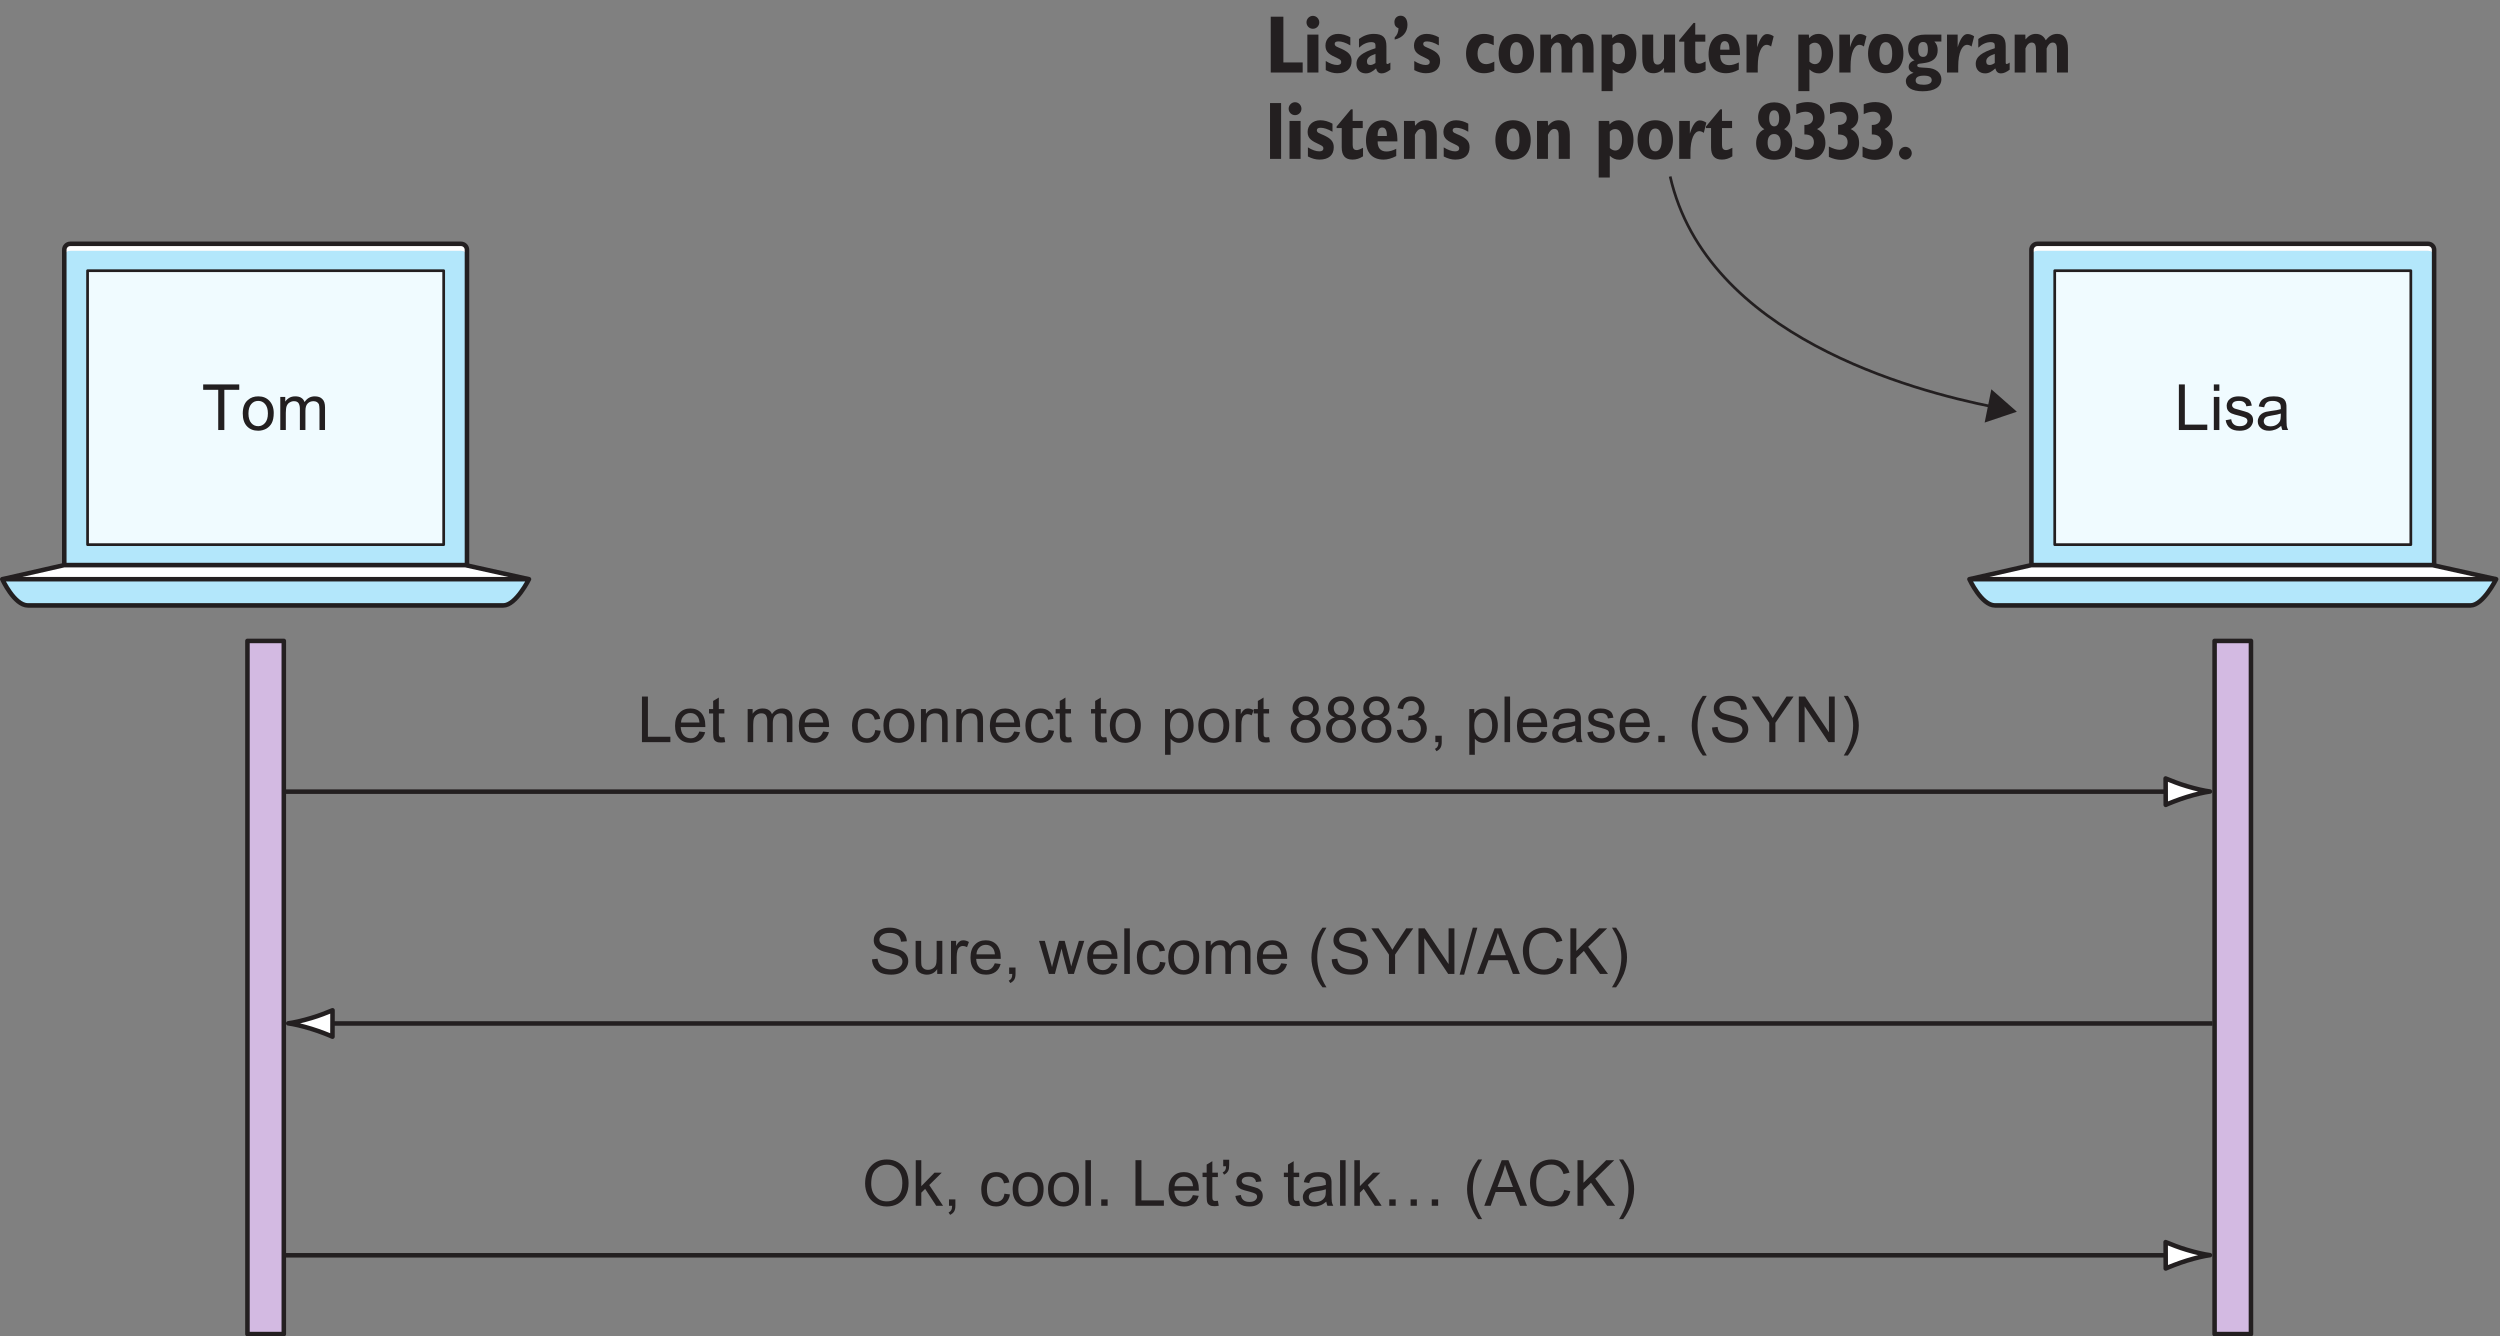 <?xml version="1.0" encoding="UTF-8"?>
<svg xmlns="http://www.w3.org/2000/svg" xmlns:xlink="http://www.w3.org/1999/xlink" width="275pt" height="147pt" viewBox="0 0 275 147" version="1.1">
<rect x="0" y="0" width="275" height="147" fill="#808080" stroke="none"/>
<defs>
<g>
<symbol overflow="visible" id="glyph0-0">
<path style="stroke:none;" d=""/>
</symbol>
<symbol overflow="visible" id="glyph0-1">
<path style="stroke:none;" d="M 0.547 0 L 4.062 0 L 4.062 -1.109 L 1.938 -1.109 L 1.938 -6.141 L 0.547 -6.141 Z M 0.547 0 "/>
</symbol>
<symbol overflow="visible" id="glyph0-2">
<path style="stroke:none;" d="M 0.453 0 L 1.672 0 L 1.672 -4.172 L 0.453 -4.172 Z M 0.359 -5.516 C 0.359 -5.125 0.672 -4.812 1.062 -4.812 C 1.453 -4.812 1.766 -5.125 1.766 -5.516 C 1.766 -5.906 1.453 -6.234 1.062 -6.234 C 0.672 -6.234 0.359 -5.906 0.359 -5.516 Z M 0.359 -5.516 "/>
</symbol>
<symbol overflow="visible" id="glyph0-3">
<path style="stroke:none;" d="M 0.344 -0.266 C 0.797 -0.031 1.203 0.078 1.609 0.078 C 2.641 0.078 3.188 -0.422 3.188 -1.281 C 3.188 -1.922 2.844 -2.25 2.109 -2.594 C 1.641 -2.812 1.328 -2.859 1.328 -3.156 C 1.328 -3.344 1.469 -3.422 1.75 -3.422 C 2.078 -3.422 2.531 -3.297 3.047 -2.984 L 3.047 -3.875 C 2.594 -4.125 2.156 -4.25 1.703 -4.25 C 0.875 -4.25 0.312 -3.703 0.312 -2.969 C 0.312 -2.203 0.781 -1.969 1.656 -1.562 C 1.906 -1.438 2.047 -1.359 2.047 -1.156 C 2.047 -0.953 1.906 -0.828 1.609 -0.828 C 1.219 -0.828 0.812 -0.984 0.344 -1.266 Z M 0.344 -0.266 "/>
</symbol>
<symbol overflow="visible" id="glyph0-4">
<path style="stroke:none;" d="M 2.375 -0.453 C 2.469 -0.094 2.656 0.094 3 0.094 C 3.297 0.094 3.594 -0.047 3.953 -0.312 L 3.953 -1.094 C 3.812 -1 3.703 -0.938 3.641 -0.938 C 3.547 -0.938 3.516 -0.984 3.516 -1.094 L 3.516 -2.906 C 3.516 -3.844 3.125 -4.25 2.125 -4.25 C 1.531 -4.25 1 -4.062 0.5 -3.688 L 0.5 -2.734 C 0.938 -3.141 1.406 -3.344 1.875 -3.344 C 2.172 -3.344 2.312 -3.234 2.312 -3.016 L 2.312 -2.672 C 0.891 -2.219 0.219 -1.75 0.219 -0.953 C 0.219 -0.328 0.625 0.094 1.25 0.094 C 1.656 0.094 1.984 -0.094 2.375 -0.453 Z M 2.312 -1.047 C 2.109 -0.906 1.922 -0.828 1.75 -0.828 C 1.5 -0.828 1.375 -0.953 1.375 -1.234 C 1.375 -1.594 1.688 -1.844 2.312 -2.047 Z M 2.312 -1.047 "/>
</symbol>
<symbol overflow="visible" id="glyph0-5">
<path style="stroke:none;" d="M 0.375 -3.859 L 0.375 -3.625 C 1.25 -3.812 1.781 -4.453 1.781 -5.234 C 1.781 -5.891 1.484 -6.25 1.031 -6.25 C 0.625 -6.25 0.344 -5.953 0.344 -5.547 C 0.344 -5.203 0.484 -4.984 0.797 -4.875 C 0.781 -4.469 0.672 -4.141 0.375 -3.859 Z M 0.375 -3.859 "/>
</symbol>
<symbol overflow="visible" id="glyph0-6">
<path style="stroke:none;" d=""/>
</symbol>
<symbol overflow="visible" id="glyph0-7">
<path style="stroke:none;" d="M 3.344 -0.188 L 3.344 -1.203 C 3.016 -1.031 2.734 -0.922 2.453 -0.922 C 1.859 -0.922 1.5 -1.344 1.5 -2.078 C 1.5 -2.812 1.875 -3.266 2.438 -3.266 C 2.641 -3.266 2.938 -3.172 3.281 -3 L 3.281 -3.984 C 2.922 -4.172 2.578 -4.25 2.219 -4.25 C 1.031 -4.25 0.234 -3.406 0.234 -2.078 C 0.234 -0.75 1.016 0.078 2.219 0.078 C 2.609 0.078 2.984 -0.016 3.344 -0.188 Z M 3.344 -0.188 "/>
</symbol>
<symbol overflow="visible" id="glyph0-8">
<path style="stroke:none;" d="M 1.469 -2.078 C 1.469 -2.906 1.719 -3.344 2.172 -3.344 C 2.625 -3.344 2.875 -2.906 2.875 -2.078 C 2.875 -1.25 2.625 -0.828 2.172 -0.828 C 1.719 -0.828 1.469 -1.25 1.469 -2.078 Z M 0.219 -2.078 C 0.219 -0.719 0.984 0.078 2.172 0.078 C 3.359 0.078 4.109 -0.719 4.109 -2.078 C 4.109 -3.438 3.359 -4.25 2.172 -4.25 C 0.984 -4.25 0.219 -3.438 0.219 -2.078 Z M 0.219 -2.078 "/>
</symbol>
<symbol overflow="visible" id="glyph0-9">
<path style="stroke:none;" d="M 0.453 0 L 1.641 0 L 1.641 -2.656 C 1.797 -3.062 2.047 -3.297 2.328 -3.297 C 2.688 -3.297 2.797 -3.016 2.797 -2.453 L 2.797 0 L 3.969 0 L 3.969 -2.656 C 4.125 -3.062 4.359 -3.297 4.641 -3.297 C 5 -3.297 5.109 -3.016 5.109 -2.453 L 5.109 0 L 6.312 0 L 6.312 -2.641 C 6.312 -3.703 5.891 -4.25 5.141 -4.25 C 4.625 -4.25 4.25 -4.031 3.875 -3.547 C 3.641 -4.016 3.297 -4.25 2.781 -4.25 C 2.328 -4.25 2 -4.062 1.641 -3.641 L 1.625 -4.172 L 0.453 -4.172 Z M 0.453 0 "/>
</symbol>
<symbol overflow="visible" id="glyph0-10">
<path style="stroke:none;" d="M 0.453 2.047 L 1.672 2.047 L 1.672 -0.344 C 1.984 -0.047 2.312 0.094 2.734 0.094 C 3.547 0.094 4.281 -0.766 4.281 -2.078 C 4.281 -3.406 3.578 -4.25 2.656 -4.25 C 2.25 -4.25 1.906 -4.094 1.641 -3.781 L 1.609 -4.172 L 0.453 -4.172 Z M 1.672 -3 C 1.844 -3.188 2.031 -3.281 2.266 -3.281 C 2.734 -3.281 3.031 -2.875 3.031 -2.109 C 3.031 -1.344 2.734 -0.922 2.281 -0.922 C 2.062 -0.922 1.859 -1.016 1.672 -1.203 Z M 1.672 -3 "/>
</symbol>
<symbol overflow="visible" id="glyph0-11">
<path style="stroke:none;" d="M 2.812 -0.516 L 2.828 0 L 4.031 0 L 4.031 -4.172 L 2.812 -4.172 L 2.812 -1.516 C 2.609 -1.078 2.406 -0.875 2.109 -0.875 C 1.75 -0.875 1.625 -1.141 1.625 -1.703 L 1.625 -4.172 L 0.422 -4.172 L 0.422 -1.531 C 0.422 -0.469 0.859 0.078 1.625 0.078 C 2.109 0.078 2.469 -0.094 2.812 -0.516 Z M 2.812 -0.516 "/>
</symbol>
<symbol overflow="visible" id="glyph0-12">
<path style="stroke:none;" d="M 1.578 -5.453 L 0 -3.562 L 0 -3.391 L 0.562 -3.391 L 0.562 -1.281 C 0.562 -0.375 0.938 0.078 1.75 0.078 C 2.156 0.078 2.516 -0.031 2.906 -0.281 L 2.906 -1.219 C 2.594 -1.062 2.391 -0.969 2.219 -0.969 C 1.906 -0.969 1.766 -1.141 1.766 -1.531 L 1.766 -3.391 L 2.875 -3.391 L 2.875 -4.172 L 1.766 -4.172 L 1.766 -5.453 Z M 1.578 -5.453 "/>
</symbol>
<symbol overflow="visible" id="glyph0-13">
<path style="stroke:none;" d="M 3.562 -1.109 C 3.172 -0.922 2.844 -0.812 2.5 -0.812 C 1.859 -0.812 1.516 -1.188 1.516 -1.875 L 1.516 -1.922 L 3.688 -1.922 C 3.688 -2 3.688 -2.078 3.688 -2.141 C 3.688 -3.484 3.047 -4.25 2.062 -4.25 C 0.969 -4.25 0.234 -3.422 0.234 -2.016 C 0.234 -0.672 0.938 0.078 2.172 0.078 C 2.594 0.078 3.062 -0.047 3.562 -0.312 Z M 1.516 -2.516 L 1.516 -2.609 C 1.516 -3.172 1.688 -3.453 2.016 -3.453 C 2.359 -3.453 2.531 -3.156 2.531 -2.562 L 2.531 -2.516 Z M 1.516 -2.516 "/>
</symbol>
<symbol overflow="visible" id="glyph0-14">
<path style="stroke:none;" d="M 0.453 0 L 1.688 0 L 1.688 -0.672 C 1.688 -2.203 2.109 -3.047 2.672 -3.047 C 2.828 -3.047 3 -2.984 3.156 -2.859 L 3.438 -3.984 C 3.188 -4.156 2.938 -4.234 2.703 -4.234 C 2.281 -4.234 1.922 -3.75 1.625 -2.781 L 1.625 -4.172 L 0.453 -4.172 Z M 0.453 0 "/>
</symbol>
<symbol overflow="visible" id="glyph0-15">
<path style="stroke:none;" d="M 0.984 -1.344 C 0.562 -1.203 0.344 -0.953 0.344 -0.609 C 0.344 -0.312 0.516 -0.094 0.875 0.031 C 0.328 0.219 0.031 0.547 0.031 0.938 C 0.031 1.625 0.672 2.062 1.875 2.062 C 3.219 2.062 3.938 1.562 3.938 0.734 C 3.938 0.047 3.344 -0.484 2.328 -0.516 C 1.641 -0.562 1.281 -0.531 1.281 -0.781 C 1.281 -1.031 1.672 -0.953 2.266 -1.078 C 3.109 -1.234 3.531 -1.703 3.531 -2.453 C 3.531 -2.828 3.438 -3.125 3.172 -3.406 L 3.938 -3.406 L 3.938 -4.172 L 2.141 -4.172 C 0.922 -4.172 0.281 -3.578 0.281 -2.625 C 0.281 -2.031 0.516 -1.609 0.984 -1.344 Z M 1.391 -2.531 C 1.391 -3.109 1.562 -3.359 1.922 -3.359 C 2.297 -3.359 2.453 -3.109 2.453 -2.531 C 2.453 -1.984 2.297 -1.719 1.922 -1.719 C 1.562 -1.719 1.391 -1.984 1.391 -2.531 Z M 2.016 0.344 C 2.594 0.344 2.875 0.5 2.875 0.844 C 2.875 1.156 2.578 1.344 2 1.344 C 1.391 1.344 1.109 1.203 1.109 0.875 C 1.109 0.516 1.406 0.344 2.016 0.344 Z M 2.016 0.344 "/>
</symbol>
<symbol overflow="visible" id="glyph0-16">
<path style="stroke:none;" d="M 0.469 0 L 1.688 0 L 1.688 -6.141 L 0.469 -6.141 Z M 0.469 0 "/>
</symbol>
<symbol overflow="visible" id="glyph0-17">
<path style="stroke:none;" d="M 0.453 0 L 1.656 0 L 1.656 -2.656 C 1.859 -3.094 2.078 -3.297 2.359 -3.297 C 2.734 -3.297 2.844 -3.031 2.844 -2.453 L 2.844 0 L 4.062 0 L 4.062 -2.641 C 4.062 -3.703 3.625 -4.25 2.859 -4.25 C 2.359 -4.25 2.016 -4.062 1.672 -3.641 L 1.641 -4.172 L 0.453 -4.172 Z M 0.453 0 "/>
</symbol>
<symbol overflow="visible" id="glyph0-18">
<path style="stroke:none;" d="M 1.125 -3.266 C 0.531 -2.984 0.219 -2.469 0.219 -1.734 C 0.219 -0.625 0.984 0.094 2.203 0.094 C 3.422 0.094 4.188 -0.625 4.188 -1.734 C 4.188 -2.469 3.891 -2.984 3.297 -3.266 C 3.766 -3.578 3.984 -4 3.984 -4.562 C 3.984 -5.531 3.281 -6.219 2.203 -6.219 C 1.141 -6.219 0.438 -5.547 0.438 -4.562 C 0.438 -3.969 0.672 -3.531 1.125 -3.266 Z M 1.656 -4.453 C 1.656 -5.047 1.844 -5.344 2.203 -5.344 C 2.562 -5.344 2.75 -5.047 2.75 -4.453 C 2.75 -3.875 2.547 -3.578 2.203 -3.578 C 1.875 -3.578 1.656 -3.891 1.656 -4.453 Z M 1.484 -1.797 C 1.484 -2.406 1.75 -2.734 2.203 -2.734 C 2.656 -2.734 2.922 -2.406 2.922 -1.797 C 2.922 -1.156 2.688 -0.844 2.203 -0.844 C 1.734 -0.844 1.484 -1.156 1.484 -1.797 Z M 1.484 -1.797 "/>
</symbol>
<symbol overflow="visible" id="glyph0-19">
<path style="stroke:none;" d="M 0.094 -0.219 C 0.547 -0.016 0.984 0.109 1.438 0.109 C 2.656 0.109 3.422 -0.656 3.422 -1.75 C 3.422 -2.469 3.125 -2.969 2.5 -3.281 C 3.047 -3.562 3.328 -3.984 3.328 -4.594 C 3.328 -5.609 2.625 -6.25 1.5 -6.25 C 1.078 -6.25 0.656 -6.172 0.219 -6 L 0.219 -4.922 C 0.609 -5.109 0.938 -5.188 1.25 -5.188 C 1.766 -5.188 2.062 -4.906 2.062 -4.484 C 2.062 -4.031 1.734 -3.734 1.172 -3.734 L 1.109 -3.734 L 1.109 -2.688 L 1.141 -2.688 C 1.797 -2.688 2.156 -2.391 2.156 -1.844 C 2.156 -1.328 1.812 -1 1.266 -1 C 0.953 -1 0.562 -1.125 0.094 -1.359 Z M 0.094 -0.219 "/>
</symbol>
<symbol overflow="visible" id="glyph0-20">
<path style="stroke:none;" d="M 0.391 -0.625 C 0.391 -0.25 0.719 0.078 1.094 0.078 C 1.469 0.078 1.797 -0.25 1.797 -0.625 C 1.797 -1.016 1.484 -1.328 1.094 -1.328 C 0.719 -1.328 0.391 -1 0.391 -0.625 Z M 0.391 -0.625 "/>
</symbol>
<symbol overflow="visible" id="glyph1-0">
<path style="stroke:none;" d="M 4.375 0 L 4.375 -4.375 L 0.875 -4.375 L 0.875 0 Z M 0.984 -4.266 L 4.266 -4.266 L 4.266 -0.109 L 0.984 -0.109 Z M 0.984 -4.266 "/>
</symbol>
<symbol overflow="visible" id="glyph1-1">
<path style="stroke:none;" d="M 2.484 0 L 2.484 -4.422 L 4.125 -4.422 L 4.125 -5.016 L 0.156 -5.016 L 0.156 -4.422 L 1.812 -4.422 L 1.812 0 Z M 2.484 0 "/>
</symbol>
<symbol overflow="visible" id="glyph1-2">
<path style="stroke:none;" d="M 0.703 -0.406 C 1.016 -0.078 1.422 0.078 1.938 0.078 C 2.25 0.078 2.547 0 2.812 -0.141 C 3.078 -0.297 3.281 -0.5 3.422 -0.766 C 3.562 -1.031 3.641 -1.406 3.641 -1.875 C 3.641 -2.438 3.469 -2.891 3.156 -3.219 C 2.844 -3.547 2.438 -3.703 1.938 -3.703 C 1.484 -3.703 1.109 -3.578 0.797 -3.297 C 0.422 -2.984 0.234 -2.484 0.234 -1.812 C 0.234 -1.203 0.391 -0.734 0.703 -0.406 Z M 1.172 -2.859 C 1.375 -3.094 1.625 -3.203 1.938 -3.203 C 2.234 -3.203 2.484 -3.094 2.688 -2.859 C 2.891 -2.625 3 -2.281 3 -1.828 C 3 -1.359 2.891 -1.016 2.688 -0.781 C 2.484 -0.547 2.234 -0.422 1.938 -0.422 C 1.625 -0.422 1.375 -0.531 1.172 -0.766 C 0.969 -1 0.859 -1.344 0.859 -1.812 C 0.859 -2.281 0.969 -2.625 1.172 -2.859 Z M 1.172 -2.859 "/>
</symbol>
<symbol overflow="visible" id="glyph1-3">
<path style="stroke:none;" d="M 1.078 0 L 1.078 -1.891 C 1.078 -2.219 1.109 -2.469 1.172 -2.641 C 1.25 -2.812 1.344 -2.953 1.5 -3.031 C 1.641 -3.125 1.812 -3.172 1.969 -3.172 C 2.203 -3.172 2.359 -3.109 2.469 -2.969 C 2.562 -2.828 2.625 -2.625 2.625 -2.359 L 2.625 0 L 3.234 0 L 3.234 -2.109 C 3.234 -2.484 3.312 -2.75 3.484 -2.922 C 3.656 -3.094 3.875 -3.172 4.125 -3.172 C 4.266 -3.172 4.391 -3.141 4.5 -3.078 C 4.594 -3.016 4.672 -2.922 4.719 -2.828 C 4.75 -2.703 4.781 -2.531 4.781 -2.281 L 4.781 0 L 5.391 0 L 5.391 -2.484 C 5.391 -2.906 5.297 -3.219 5.094 -3.406 C 4.906 -3.609 4.625 -3.703 4.266 -3.703 C 3.797 -3.703 3.422 -3.5 3.141 -3.078 C 3.062 -3.281 2.953 -3.438 2.766 -3.547 C 2.609 -3.656 2.375 -3.703 2.109 -3.703 C 1.875 -3.703 1.656 -3.656 1.469 -3.547 C 1.281 -3.438 1.125 -3.297 1.016 -3.125 L 1.016 -3.641 L 0.469 -3.641 L 0.469 0 Z M 1.078 0 "/>
</symbol>
<symbol overflow="visible" id="glyph1-4">
<path style="stroke:none;" d="M 3.641 0 L 3.641 -0.594 L 1.172 -0.594 L 1.172 -5.016 L 0.516 -5.016 L 0.516 0 Z M 3.641 0 "/>
</symbol>
<symbol overflow="visible" id="glyph1-5">
<path style="stroke:none;" d="M 2.562 -0.609 C 2.406 -0.484 2.219 -0.422 1.984 -0.422 C 1.688 -0.422 1.422 -0.531 1.219 -0.734 C 1.016 -0.953 0.906 -1.266 0.891 -1.656 L 3.594 -1.656 C 3.594 -1.734 3.594 -1.781 3.594 -1.812 C 3.594 -2.422 3.438 -2.891 3.141 -3.219 C 2.828 -3.547 2.438 -3.703 1.953 -3.703 C 1.453 -3.703 1.047 -3.547 0.734 -3.203 C 0.406 -2.875 0.266 -2.391 0.266 -1.781 C 0.266 -1.203 0.406 -0.734 0.734 -0.406 C 1.031 -0.078 1.453 0.078 1.984 0.078 C 2.406 0.078 2.75 -0.031 3.031 -0.234 C 3.297 -0.438 3.484 -0.719 3.578 -1.094 L 2.938 -1.172 C 2.844 -0.922 2.719 -0.734 2.562 -0.609 Z M 1.25 -2.922 C 1.438 -3.109 1.672 -3.203 1.953 -3.203 C 2.266 -3.203 2.516 -3.094 2.719 -2.844 C 2.844 -2.688 2.922 -2.469 2.953 -2.156 L 0.922 -2.156 C 0.938 -2.484 1.047 -2.734 1.25 -2.922 Z M 1.25 -2.922 "/>
</symbol>
<symbol overflow="visible" id="glyph1-6">
<path style="stroke:none;" d="M 1.531 -0.531 C 1.438 -0.531 1.375 -0.531 1.328 -0.562 C 1.281 -0.609 1.234 -0.641 1.219 -0.688 C 1.203 -0.734 1.188 -0.859 1.188 -1.031 L 1.188 -3.156 L 1.797 -3.156 L 1.797 -3.641 L 1.188 -3.641 L 1.188 -4.906 L 0.562 -4.531 L 0.562 -3.641 L 0.109 -3.641 L 0.109 -3.156 L 0.562 -3.156 L 0.562 -1.062 C 0.562 -0.688 0.594 -0.453 0.641 -0.344 C 0.688 -0.219 0.781 -0.125 0.906 -0.062 C 1.016 0.016 1.203 0.047 1.422 0.047 C 1.547 0.047 1.703 0.031 1.891 0 L 1.797 -0.547 C 1.688 -0.531 1.594 -0.531 1.531 -0.531 Z M 1.531 -0.531 "/>
</symbol>
<symbol overflow="visible" id="glyph1-7">
<path style="stroke:none;" d=""/>
</symbol>
<symbol overflow="visible" id="glyph1-8">
<path style="stroke:none;" d="M 2.531 -0.656 C 2.359 -0.5 2.156 -0.422 1.922 -0.422 C 1.625 -0.422 1.375 -0.531 1.188 -0.75 C 1 -0.984 0.906 -1.328 0.906 -1.812 C 0.906 -2.297 1.016 -2.656 1.203 -2.875 C 1.391 -3.094 1.641 -3.203 1.953 -3.203 C 2.156 -3.203 2.344 -3.141 2.484 -3.031 C 2.625 -2.891 2.734 -2.719 2.781 -2.469 L 3.375 -2.562 C 3.312 -2.922 3.156 -3.219 2.891 -3.406 C 2.641 -3.609 2.328 -3.703 1.938 -3.703 C 1.625 -3.703 1.328 -3.641 1.062 -3.5 C 0.812 -3.344 0.609 -3.125 0.469 -2.828 C 0.344 -2.531 0.281 -2.188 0.281 -1.812 C 0.281 -1.203 0.438 -0.734 0.734 -0.406 C 1.031 -0.078 1.438 0.078 1.938 0.078 C 2.328 0.078 2.656 -0.047 2.938 -0.266 C 3.203 -0.516 3.375 -0.828 3.438 -1.25 L 2.828 -1.328 C 2.797 -1.016 2.688 -0.797 2.531 -0.656 Z M 2.531 -0.656 "/>
</symbol>
<symbol overflow="visible" id="glyph1-9">
<path style="stroke:none;" d="M 1.078 0 L 1.078 -1.984 C 1.078 -2.453 1.172 -2.766 1.359 -2.922 C 1.547 -3.094 1.781 -3.172 2.031 -3.172 C 2.203 -3.172 2.344 -3.141 2.469 -3.062 C 2.594 -3 2.672 -2.891 2.719 -2.766 C 2.766 -2.641 2.797 -2.453 2.797 -2.203 L 2.797 0 L 3.406 0 L 3.406 -2.234 C 3.406 -2.516 3.391 -2.719 3.375 -2.828 C 3.344 -3 3.281 -3.156 3.188 -3.281 C 3.094 -3.406 2.953 -3.516 2.766 -3.594 C 2.594 -3.672 2.391 -3.703 2.172 -3.703 C 1.672 -3.703 1.281 -3.516 1.016 -3.109 L 1.016 -3.641 L 0.469 -3.641 L 0.469 0 Z M 1.078 0 "/>
</symbol>
<symbol overflow="visible" id="glyph1-10">
<path style="stroke:none;" d="M 1.078 1.391 L 1.078 -0.375 C 1.188 -0.25 1.312 -0.141 1.484 -0.047 C 1.641 0.031 1.828 0.078 2.031 0.078 C 2.312 0.078 2.578 0 2.828 -0.156 C 3.094 -0.312 3.281 -0.547 3.406 -0.844 C 3.547 -1.141 3.609 -1.469 3.609 -1.844 C 3.609 -2.188 3.547 -2.5 3.438 -2.797 C 3.312 -3.094 3.125 -3.312 2.891 -3.469 C 2.656 -3.641 2.391 -3.703 2.078 -3.703 C 1.844 -3.703 1.641 -3.656 1.469 -3.562 C 1.297 -3.484 1.156 -3.344 1.016 -3.156 L 1.016 -3.641 L 0.469 -3.641 L 0.469 1.391 Z M 1.328 -2.859 C 1.531 -3.109 1.75 -3.234 2.016 -3.234 C 2.281 -3.234 2.5 -3.109 2.688 -2.891 C 2.891 -2.656 2.984 -2.312 2.984 -1.844 C 2.984 -1.359 2.891 -1 2.688 -0.766 C 2.5 -0.531 2.266 -0.422 1.984 -0.422 C 1.719 -0.422 1.484 -0.531 1.297 -0.766 C 1.109 -0.984 1.016 -1.328 1.016 -1.797 C 1.016 -2.266 1.125 -2.625 1.328 -2.859 Z M 1.328 -2.859 "/>
</symbol>
<symbol overflow="visible" id="glyph1-11">
<path style="stroke:none;" d="M 1.078 0 L 1.078 -1.891 C 1.078 -2.156 1.109 -2.391 1.172 -2.625 C 1.219 -2.766 1.297 -2.875 1.406 -2.953 C 1.5 -3.031 1.625 -3.078 1.766 -3.078 C 1.906 -3.078 2.062 -3.031 2.219 -2.953 L 2.422 -3.516 C 2.219 -3.641 2 -3.703 1.797 -3.703 C 1.656 -3.703 1.516 -3.672 1.406 -3.578 C 1.281 -3.5 1.141 -3.328 1.016 -3.078 L 1.016 -3.641 L 0.453 -3.641 L 0.453 0 Z M 1.078 0 "/>
</symbol>
<symbol overflow="visible" id="glyph1-12">
<path style="stroke:none;" d="M 0.531 -2.266 C 0.375 -2.047 0.281 -1.781 0.281 -1.453 C 0.281 -1.016 0.438 -0.656 0.734 -0.359 C 1.047 -0.062 1.438 0.078 1.938 0.078 C 2.422 0.078 2.828 -0.062 3.125 -0.344 C 3.438 -0.641 3.578 -1.016 3.578 -1.438 C 3.578 -1.75 3.5 -2.016 3.344 -2.234 C 3.188 -2.453 2.953 -2.625 2.641 -2.719 C 2.891 -2.812 3.078 -2.953 3.203 -3.109 C 3.312 -3.297 3.375 -3.5 3.375 -3.719 C 3.375 -4.094 3.25 -4.391 2.984 -4.656 C 2.719 -4.906 2.359 -5.031 1.922 -5.031 C 1.484 -5.031 1.141 -4.906 0.875 -4.656 C 0.625 -4.406 0.484 -4.109 0.484 -3.734 C 0.484 -3.5 0.547 -3.297 0.672 -3.109 C 0.797 -2.953 0.984 -2.812 1.25 -2.719 C 0.938 -2.641 0.703 -2.484 0.531 -2.266 Z M 1.344 -4.312 C 1.5 -4.453 1.703 -4.531 1.938 -4.531 C 2.172 -4.531 2.359 -4.453 2.516 -4.297 C 2.672 -4.141 2.75 -3.953 2.75 -3.734 C 2.75 -3.516 2.672 -3.328 2.531 -3.172 C 2.375 -3.031 2.188 -2.953 1.938 -2.953 C 1.688 -2.953 1.5 -3.031 1.344 -3.172 C 1.203 -3.328 1.125 -3.531 1.125 -3.766 C 1.125 -3.969 1.203 -4.156 1.344 -4.312 Z M 1.203 -2.156 C 1.391 -2.359 1.625 -2.453 1.922 -2.453 C 2.219 -2.453 2.469 -2.359 2.656 -2.156 C 2.859 -1.969 2.953 -1.719 2.953 -1.422 C 2.953 -1.141 2.859 -0.891 2.672 -0.703 C 2.484 -0.516 2.234 -0.422 1.938 -0.422 C 1.75 -0.422 1.578 -0.469 1.406 -0.547 C 1.25 -0.641 1.125 -0.766 1.047 -0.938 C 0.953 -1.094 0.922 -1.266 0.922 -1.438 C 0.922 -1.734 1.016 -1.969 1.203 -2.156 Z M 1.203 -2.156 "/>
</symbol>
<symbol overflow="visible" id="glyph1-13">
<path style="stroke:none;" d="M 0.797 -0.312 C 1.078 -0.047 1.453 0.078 1.891 0.078 C 2.375 0.078 2.781 -0.062 3.094 -0.375 C 3.422 -0.672 3.578 -1.047 3.578 -1.484 C 3.578 -1.812 3.5 -2.078 3.328 -2.297 C 3.172 -2.516 2.938 -2.656 2.641 -2.719 C 2.875 -2.828 3.031 -2.969 3.156 -3.141 C 3.281 -3.312 3.328 -3.516 3.328 -3.734 C 3.328 -3.969 3.266 -4.172 3.156 -4.375 C 3.031 -4.578 2.844 -4.734 2.625 -4.859 C 2.391 -4.984 2.141 -5.031 1.859 -5.031 C 1.469 -5.031 1.141 -4.922 0.875 -4.688 C 0.609 -4.469 0.438 -4.141 0.359 -3.734 L 0.969 -3.625 C 1.016 -3.922 1.125 -4.156 1.281 -4.312 C 1.438 -4.453 1.641 -4.531 1.891 -4.531 C 2.125 -4.531 2.312 -4.453 2.469 -4.312 C 2.625 -4.156 2.703 -3.969 2.703 -3.75 C 2.703 -3.469 2.594 -3.25 2.391 -3.109 C 2.172 -2.984 1.938 -2.906 1.688 -2.906 C 1.656 -2.906 1.609 -2.906 1.578 -2.922 L 1.516 -2.375 C 1.688 -2.422 1.828 -2.453 1.953 -2.453 C 2.219 -2.453 2.469 -2.359 2.641 -2.172 C 2.828 -1.984 2.922 -1.75 2.922 -1.484 C 2.922 -1.172 2.828 -0.938 2.625 -0.734 C 2.422 -0.531 2.188 -0.422 1.891 -0.422 C 1.641 -0.422 1.438 -0.5 1.266 -0.656 C 1.094 -0.812 0.984 -1.062 0.906 -1.406 L 0.297 -1.328 C 0.344 -0.906 0.5 -0.578 0.797 -0.312 Z M 0.797 -0.312 "/>
</symbol>
<symbol overflow="visible" id="glyph1-14">
<path style="stroke:none;" d="M 0.969 0 C 0.969 0.203 0.938 0.359 0.875 0.469 C 0.812 0.594 0.719 0.672 0.578 0.734 L 0.75 1 C 0.938 0.906 1.094 0.781 1.188 0.625 C 1.281 0.469 1.328 0.266 1.328 0 L 1.328 -0.703 L 0.625 -0.703 L 0.625 0 Z M 0.969 0 "/>
</symbol>
<symbol overflow="visible" id="glyph1-15">
<path style="stroke:none;" d="M 1.062 0 L 1.062 -5.016 L 0.453 -5.016 L 0.453 0 Z M 1.062 0 "/>
</symbol>
<symbol overflow="visible" id="glyph1-16">
<path style="stroke:none;" d="M 2.953 0 L 3.594 0 C 3.516 -0.141 3.469 -0.281 3.438 -0.438 C 3.422 -0.594 3.406 -0.953 3.406 -1.516 L 3.406 -2.344 C 3.406 -2.609 3.406 -2.797 3.375 -2.906 C 3.344 -3.078 3.281 -3.219 3.188 -3.328 C 3.094 -3.438 2.953 -3.531 2.766 -3.594 C 2.562 -3.672 2.312 -3.703 2 -3.703 C 1.688 -3.703 1.406 -3.672 1.172 -3.578 C 0.938 -3.5 0.75 -3.375 0.625 -3.219 C 0.5 -3.062 0.406 -2.844 0.359 -2.594 L 0.953 -2.5 C 1.016 -2.766 1.125 -2.953 1.266 -3.047 C 1.406 -3.156 1.609 -3.203 1.906 -3.203 C 2.219 -3.203 2.453 -3.125 2.609 -2.984 C 2.734 -2.891 2.781 -2.719 2.781 -2.469 C 2.781 -2.438 2.781 -2.391 2.781 -2.297 C 2.547 -2.219 2.188 -2.156 1.688 -2.094 C 1.438 -2.062 1.266 -2.031 1.141 -2 C 0.969 -1.953 0.828 -1.891 0.688 -1.797 C 0.562 -1.703 0.453 -1.594 0.375 -1.438 C 0.297 -1.297 0.25 -1.141 0.25 -0.953 C 0.25 -0.656 0.359 -0.406 0.578 -0.219 C 0.797 -0.016 1.094 0.078 1.5 0.078 C 1.734 0.078 1.969 0.031 2.172 -0.047 C 2.391 -0.125 2.609 -0.266 2.828 -0.453 C 2.859 -0.281 2.891 -0.141 2.953 0 Z M 2.781 -1.594 C 2.781 -1.328 2.75 -1.125 2.688 -0.984 C 2.594 -0.812 2.469 -0.672 2.281 -0.562 C 2.094 -0.453 1.891 -0.406 1.641 -0.406 C 1.406 -0.406 1.219 -0.469 1.094 -0.562 C 0.969 -0.672 0.906 -0.812 0.906 -0.984 C 0.906 -1.078 0.938 -1.188 1 -1.266 C 1.047 -1.359 1.141 -1.422 1.234 -1.469 C 1.344 -1.516 1.531 -1.547 1.781 -1.594 C 2.219 -1.656 2.562 -1.734 2.781 -1.812 Z M 2.781 -1.594 "/>
</symbol>
<symbol overflow="visible" id="glyph1-17">
<path style="stroke:none;" d="M 0.688 -0.219 C 0.938 -0.016 1.297 0.078 1.766 0.078 C 2.062 0.078 2.312 0.031 2.531 -0.062 C 2.766 -0.172 2.938 -0.312 3.047 -0.484 C 3.172 -0.672 3.234 -0.859 3.234 -1.078 C 3.234 -1.281 3.188 -1.453 3.094 -1.594 C 2.984 -1.734 2.844 -1.844 2.688 -1.922 C 2.5 -1.984 2.203 -2.094 1.766 -2.203 C 1.469 -2.281 1.281 -2.344 1.219 -2.359 C 1.125 -2.406 1.047 -2.453 1 -2.516 C 0.938 -2.594 0.922 -2.656 0.922 -2.734 C 0.922 -2.859 0.984 -2.969 1.094 -3.062 C 1.219 -3.156 1.422 -3.203 1.703 -3.203 C 1.938 -3.203 2.125 -3.156 2.25 -3.047 C 2.391 -2.938 2.469 -2.797 2.484 -2.609 L 3.094 -2.688 C 3.047 -2.922 2.984 -3.109 2.891 -3.25 C 2.781 -3.391 2.625 -3.5 2.406 -3.578 C 2.188 -3.672 1.938 -3.703 1.656 -3.703 C 1.469 -3.703 1.281 -3.688 1.125 -3.641 C 0.953 -3.594 0.828 -3.531 0.734 -3.453 C 0.609 -3.359 0.5 -3.25 0.438 -3.109 C 0.359 -2.969 0.328 -2.828 0.328 -2.672 C 0.328 -2.484 0.359 -2.328 0.453 -2.172 C 0.547 -2.031 0.672 -1.922 0.859 -1.828 C 1.031 -1.75 1.344 -1.656 1.797 -1.547 C 2.125 -1.453 2.328 -1.391 2.422 -1.328 C 2.547 -1.25 2.609 -1.141 2.609 -1 C 2.609 -0.844 2.531 -0.719 2.406 -0.609 C 2.266 -0.484 2.047 -0.422 1.766 -0.422 C 1.484 -0.422 1.266 -0.484 1.109 -0.625 C 0.953 -0.75 0.859 -0.938 0.828 -1.188 L 0.219 -1.078 C 0.281 -0.703 0.438 -0.406 0.688 -0.219 Z M 0.688 -0.219 "/>
</symbol>
<symbol overflow="visible" id="glyph1-18">
<path style="stroke:none;" d="M 1.344 0 L 1.344 -0.703 L 0.641 -0.703 L 0.641 0 Z M 1.344 0 "/>
</symbol>
<symbol overflow="visible" id="glyph1-19">
<path style="stroke:none;" d="M 2.078 1.469 C 1.406 0.375 1.062 -0.719 1.062 -1.812 C 1.062 -2.234 1.109 -2.672 1.203 -3.094 C 1.281 -3.438 1.391 -3.766 1.531 -4.078 C 1.625 -4.281 1.812 -4.625 2.078 -5.094 L 1.641 -5.094 C 1.219 -4.516 0.891 -3.953 0.688 -3.375 C 0.516 -2.875 0.422 -2.359 0.422 -1.812 C 0.422 -1.203 0.547 -0.609 0.781 -0.031 C 1.016 0.531 1.297 1.047 1.641 1.469 Z M 2.078 1.469 "/>
</symbol>
<symbol overflow="visible" id="glyph1-20">
<path style="stroke:none;" d="M 0.594 -0.703 C 0.766 -0.453 1.016 -0.25 1.312 -0.109 C 1.625 0.016 2 0.078 2.453 0.078 C 2.812 0.078 3.141 0.016 3.422 -0.109 C 3.703 -0.25 3.922 -0.422 4.078 -0.656 C 4.234 -0.891 4.312 -1.141 4.312 -1.406 C 4.312 -1.688 4.234 -1.922 4.094 -2.125 C 3.953 -2.328 3.75 -2.5 3.453 -2.625 C 3.25 -2.719 2.891 -2.828 2.344 -2.953 C 1.812 -3.078 1.469 -3.188 1.344 -3.312 C 1.219 -3.438 1.141 -3.578 1.141 -3.766 C 1.141 -3.969 1.234 -4.141 1.422 -4.281 C 1.609 -4.438 1.891 -4.516 2.297 -4.516 C 2.688 -4.516 2.969 -4.422 3.172 -4.266 C 3.375 -4.109 3.484 -3.859 3.516 -3.547 L 4.156 -3.594 C 4.141 -3.891 4.062 -4.156 3.906 -4.391 C 3.766 -4.625 3.547 -4.797 3.25 -4.906 C 2.969 -5.031 2.641 -5.094 2.281 -5.094 C 1.938 -5.094 1.625 -5.047 1.359 -4.922 C 1.078 -4.812 0.875 -4.641 0.734 -4.422 C 0.578 -4.203 0.516 -3.969 0.516 -3.703 C 0.516 -3.484 0.562 -3.281 0.688 -3.094 C 0.812 -2.906 0.984 -2.75 1.219 -2.625 C 1.406 -2.516 1.734 -2.422 2.188 -2.312 C 2.641 -2.203 2.953 -2.109 3.078 -2.062 C 3.297 -1.984 3.438 -1.891 3.531 -1.766 C 3.625 -1.656 3.672 -1.516 3.672 -1.359 C 3.672 -1.203 3.625 -1.062 3.531 -0.938 C 3.438 -0.797 3.297 -0.688 3.094 -0.609 C 2.891 -0.531 2.672 -0.5 2.422 -0.5 C 2.141 -0.5 1.891 -0.547 1.656 -0.656 C 1.422 -0.75 1.266 -0.875 1.156 -1.047 C 1.047 -1.203 0.969 -1.406 0.938 -1.672 L 0.328 -1.609 C 0.328 -1.281 0.422 -0.969 0.594 -0.703 Z M 0.594 -0.703 "/>
</symbol>
<symbol overflow="visible" id="glyph1-21">
<path style="stroke:none;" d="M 2.625 0 L 2.625 -2.125 L 4.625 -5.016 L 3.844 -5.016 L 2.875 -3.531 C 2.656 -3.203 2.469 -2.906 2.328 -2.656 C 2.156 -2.938 2 -3.219 1.812 -3.5 L 0.812 -5.016 L 0.016 -5.016 L 1.953 -2.125 L 1.953 0 Z M 2.625 0 "/>
</symbol>
<symbol overflow="visible" id="glyph1-22">
<path style="stroke:none;" d="M 1.172 0 L 1.172 -3.938 L 3.797 0 L 4.484 0 L 4.484 -5.016 L 3.844 -5.016 L 3.844 -1.078 L 1.219 -5.016 L 0.531 -5.016 L 0.531 0 Z M 1.172 0 "/>
</symbol>
<symbol overflow="visible" id="glyph1-23">
<path style="stroke:none;" d="M 1.734 -0.031 C 1.953 -0.609 2.078 -1.203 2.078 -1.812 C 2.078 -2.359 1.984 -2.875 1.812 -3.375 C 1.609 -3.953 1.297 -4.516 0.875 -5.094 L 0.422 -5.094 C 0.703 -4.625 0.891 -4.281 0.984 -4.078 C 1.109 -3.766 1.219 -3.438 1.297 -3.094 C 1.406 -2.672 1.453 -2.234 1.453 -1.812 C 1.453 -0.719 1.109 0.375 0.422 1.469 L 0.875 1.469 C 1.203 1.047 1.484 0.531 1.734 -0.031 Z M 1.734 -0.031 "/>
</symbol>
<symbol overflow="visible" id="glyph1-24">
<path style="stroke:none;" d="M 3.391 0 L 3.391 -3.641 L 2.766 -3.641 L 2.766 -1.688 C 2.766 -1.375 2.734 -1.141 2.672 -0.984 C 2.609 -0.812 2.484 -0.688 2.328 -0.594 C 2.172 -0.5 2 -0.453 1.812 -0.453 C 1.625 -0.453 1.469 -0.5 1.344 -0.594 C 1.219 -0.688 1.141 -0.812 1.094 -0.969 C 1.078 -1.078 1.062 -1.297 1.062 -1.625 L 1.062 -3.641 L 0.453 -3.641 L 0.453 -1.391 C 0.453 -1.125 0.469 -0.938 0.484 -0.812 C 0.531 -0.625 0.594 -0.469 0.672 -0.359 C 0.766 -0.234 0.906 -0.125 1.078 -0.047 C 1.281 0.031 1.469 0.078 1.688 0.078 C 2.172 0.078 2.562 -0.125 2.828 -0.531 L 2.828 0 Z M 3.391 0 "/>
</symbol>
<symbol overflow="visible" id="glyph1-25">
<path style="stroke:none;" d="M 1.766 0 L 2.5 -2.797 L 2.641 -2.172 L 3.234 0 L 3.859 0 L 5 -3.641 L 4.406 -3.641 L 3.766 -1.531 L 3.562 -0.828 L 3.391 -1.531 L 2.844 -3.641 L 2.219 -3.641 L 1.641 -1.5 C 1.516 -1.047 1.453 -0.797 1.453 -0.75 L 1.234 -1.547 L 0.656 -3.641 L 0.016 -3.641 L 1.109 0 Z M 1.766 0 "/>
</symbol>
<symbol overflow="visible" id="glyph1-26">
<path style="stroke:none;" d="M 0.5 0.078 L 1.953 -5.094 L 1.453 -5.094 L 0 0.078 Z M 0.5 0.078 "/>
</symbol>
<symbol overflow="visible" id="glyph1-27">
<path style="stroke:none;" d="M 0.688 0 L 1.234 -1.516 L 3.344 -1.516 L 3.922 0 L 4.688 0 L 2.641 -5.016 L 1.906 -5.016 L -0.016 0 Z M 1.984 -3.531 C 2.094 -3.844 2.188 -4.172 2.266 -4.5 C 2.344 -4.219 2.453 -3.875 2.625 -3.438 L 3.141 -2.062 L 1.438 -2.062 Z M 1.984 -3.531 "/>
</symbol>
<symbol overflow="visible" id="glyph1-28">
<path style="stroke:none;" d="M 3.594 -0.812 C 3.328 -0.594 3.016 -0.484 2.641 -0.484 C 2.344 -0.484 2.062 -0.562 1.797 -0.719 C 1.547 -0.875 1.344 -1.109 1.219 -1.422 C 1.094 -1.75 1.031 -2.125 1.031 -2.547 C 1.031 -2.875 1.078 -3.203 1.188 -3.5 C 1.297 -3.828 1.484 -4.062 1.734 -4.25 C 2 -4.438 2.312 -4.531 2.703 -4.531 C 3.031 -4.531 3.312 -4.438 3.531 -4.281 C 3.75 -4.109 3.922 -3.844 4.031 -3.484 L 4.688 -3.641 C 4.562 -4.109 4.312 -4.453 3.969 -4.719 C 3.641 -4.969 3.219 -5.094 2.719 -5.094 C 2.266 -5.094 1.875 -5 1.5 -4.797 C 1.141 -4.594 0.844 -4.297 0.656 -3.906 C 0.453 -3.516 0.344 -3.062 0.344 -2.547 C 0.344 -2.062 0.438 -1.609 0.609 -1.203 C 0.797 -0.781 1.047 -0.469 1.391 -0.25 C 1.719 -0.031 2.156 0.078 2.703 0.078 C 3.219 0.078 3.656 -0.062 4.031 -0.344 C 4.375 -0.625 4.641 -1.047 4.781 -1.594 L 4.109 -1.75 C 4.016 -1.344 3.844 -1.016 3.594 -0.812 Z M 3.594 -0.812 "/>
</symbol>
<symbol overflow="visible" id="glyph1-29">
<path style="stroke:none;" d="M 1.172 0 L 1.172 -1.734 L 2 -2.531 L 3.781 0 L 4.656 0 L 2.469 -2.984 L 4.562 -5.016 L 3.672 -5.016 L 1.172 -2.531 L 1.172 -5.016 L 0.516 -5.016 L 0.516 0 Z M 1.172 0 "/>
</symbol>
<symbol overflow="visible" id="glyph1-30">
<path style="stroke:none;" d="M 0.625 -1.188 C 0.812 -0.797 1.094 -0.484 1.469 -0.266 C 1.844 -0.031 2.266 0.078 2.734 0.078 C 3.172 0.078 3.578 -0.016 3.953 -0.219 C 4.328 -0.438 4.625 -0.734 4.828 -1.141 C 5.031 -1.531 5.125 -1.984 5.125 -2.5 C 5.125 -3 5.031 -3.438 4.844 -3.844 C 4.641 -4.234 4.359 -4.547 3.984 -4.766 C 3.625 -4.984 3.203 -5.094 2.734 -5.094 C 2.031 -5.094 1.453 -4.859 1.016 -4.391 C 0.562 -3.922 0.344 -3.266 0.344 -2.438 C 0.344 -2 0.438 -1.578 0.625 -1.188 Z M 1.531 -4.031 C 1.875 -4.359 2.266 -4.516 2.734 -4.516 C 3.078 -4.516 3.359 -4.438 3.641 -4.266 C 3.906 -4.109 4.109 -3.875 4.234 -3.562 C 4.375 -3.266 4.438 -2.906 4.438 -2.5 C 4.438 -1.859 4.281 -1.359 3.969 -1.016 C 3.641 -0.656 3.234 -0.484 2.734 -0.484 C 2.234 -0.484 1.828 -0.656 1.516 -1 C 1.188 -1.344 1.016 -1.828 1.016 -2.422 C 1.016 -3.172 1.188 -3.719 1.531 -4.031 Z M 1.531 -4.031 "/>
</symbol>
<symbol overflow="visible" id="glyph1-31">
<path style="stroke:none;" d="M 1.078 0 L 1.078 -1.438 L 1.5 -1.859 L 2.719 0 L 3.469 0 L 1.953 -2.281 L 3.328 -3.641 L 2.531 -3.641 L 1.078 -2.156 L 1.078 -5.016 L 0.469 -5.016 L 0.469 0 Z M 1.078 0 "/>
</symbol>
<symbol overflow="visible" id="glyph1-32">
<path style="stroke:none;" d="M 0.75 -4.344 C 0.75 -4.156 0.719 -4.016 0.656 -3.906 C 0.594 -3.797 0.5 -3.719 0.375 -3.672 L 0.531 -3.422 C 0.734 -3.516 0.891 -3.656 0.984 -3.844 C 1.062 -3.969 1.094 -4.188 1.094 -4.5 L 1.094 -5.062 L 0.438 -5.062 L 0.438 -4.344 Z M 0.75 -4.344 "/>
</symbol>
<symbol overflow="visible" id="glyph1-33">
<path style="stroke:none;" d="M 1.516 0 L 1.516 -0.703 L 0.812 -0.703 L 0.812 0 Z M 3.844 0 L 3.844 -0.703 L 3.156 -0.703 L 3.156 0 Z M 6.188 0 L 6.188 -0.703 L 5.484 -0.703 L 5.484 0 Z M 6.188 0 "/>
</symbol>
<symbol overflow="visible" id="glyph1-34">
<path style="stroke:none;" d="M 1.078 -4.312 L 1.078 -5.016 L 0.469 -5.016 L 0.469 -4.312 Z M 1.078 0 L 1.078 -3.641 L 0.469 -3.641 L 0.469 0 Z M 1.078 0 "/>
</symbol>
</g>
<clipPath id="clip1">
  <path d="M 7 27 L 52 27 L 52 65 L 7 65 Z M 7 27 "/>
</clipPath>
<clipPath id="clip2">
  <path d="M 51.367 64.008 C 51.367 64.367 51.07 64.68 50.711 64.68 L 7.727 64.68 C 7.363 64.68 7.07 64.367 7.07 64.008 L 7.07 28.254 C 7.07 27.891 7.363 27.598 7.727 27.598 L 50.711 27.598 C 51.07 27.598 51.367 27.891 51.367 28.254 Z M 51.367 64.008 "/>
</clipPath>
<clipPath id="clip3">
  <path d="M 51.367 64.008 C 51.367 64.367 51.07 64.68 50.711 64.68 L 7.727 64.68 C 7.363 64.68 7.07 64.367 7.07 64.008 L 7.07 28.254 C 7.07 27.891 7.363 27.598 7.727 27.598 L 50.711 27.598 C 51.07 27.598 51.367 27.891 51.367 28.254 L 51.367 64.008 "/>
</clipPath>
<linearGradient id="linear0" gradientUnits="userSpaceOnUse" x1="-0.045" y1="0" x2="0.781" y2="0" gradientTransform="matrix(22.072,57.074,-57.074,22.072,21.09,25.114)">
<stop offset="0" style="stop-color:rgb(79.428%,85.942%,92.046%);stop-opacity:1;"/>
<stop offset="0.062" style="stop-color:rgb(79.362%,85.876%,91.991%);stop-opacity:1;"/>
<stop offset="0.078" style="stop-color:rgb(79.172%,85.681%,91.83%);stop-opacity:1;"/>
<stop offset="0.094" style="stop-color:rgb(78.92%,85.425%,91.618%);stop-opacity:1;"/>
<stop offset="0.109" style="stop-color:rgb(78.668%,85.17%,91.408%);stop-opacity:1;"/>
<stop offset="0.125" style="stop-color:rgb(78.419%,84.915%,91.197%);stop-opacity:1;"/>
<stop offset="0.141" style="stop-color:rgb(78.169%,84.662%,90.988%);stop-opacity:1;"/>
<stop offset="0.156" style="stop-color:rgb(77.921%,84.41%,90.779%);stop-opacity:1;"/>
<stop offset="0.172" style="stop-color:rgb(77.672%,84.155%,90.57%);stop-opacity:1;"/>
<stop offset="0.188" style="stop-color:rgb(77.422%,83.905%,90.363%);stop-opacity:1;"/>
<stop offset="0.203" style="stop-color:rgb(77.174%,83.653%,90.157%);stop-opacity:1;"/>
<stop offset="0.219" style="stop-color:rgb(76.926%,83.401%,89.948%);stop-opacity:1;"/>
<stop offset="0.234" style="stop-color:rgb(76.677%,83.153%,89.742%);stop-opacity:1;"/>
<stop offset="0.25" style="stop-color:rgb(76.431%,82.903%,89.537%);stop-opacity:1;"/>
<stop offset="0.266" style="stop-color:rgb(76.186%,82.655%,89.333%);stop-opacity:1;"/>
<stop offset="0.281" style="stop-color:rgb(75.937%,82.407%,89.127%);stop-opacity:1;"/>
<stop offset="0.297" style="stop-color:rgb(75.691%,82.158%,88.922%);stop-opacity:1;"/>
<stop offset="0.312" style="stop-color:rgb(75.446%,81.912%,88.719%);stop-opacity:1;"/>
<stop offset="0.328" style="stop-color:rgb(75.2%,81.665%,88.516%);stop-opacity:1;"/>
<stop offset="0.344" style="stop-color:rgb(74.954%,81.419%,88.312%);stop-opacity:1;"/>
<stop offset="0.359" style="stop-color:rgb(74.71%,81.175%,88.11%);stop-opacity:1;"/>
<stop offset="0.375" style="stop-color:rgb(74.466%,80.93%,87.909%);stop-opacity:1;"/>
<stop offset="0.391" style="stop-color:rgb(74.222%,80.687%,87.709%);stop-opacity:1;"/>
<stop offset="0.406" style="stop-color:rgb(73.978%,80.441%,87.508%);stop-opacity:1;"/>
<stop offset="0.422" style="stop-color:rgb(73.734%,80.199%,87.309%);stop-opacity:1;"/>
<stop offset="0.438" style="stop-color:rgb(73.491%,79.958%,87.109%);stop-opacity:1;"/>
<stop offset="0.453" style="stop-color:rgb(73.248%,79.715%,86.909%);stop-opacity:1;"/>
<stop offset="0.469" style="stop-color:rgb(73.006%,79.475%,86.713%);stop-opacity:1;"/>
<stop offset="0.484" style="stop-color:rgb(72.765%,79.236%,86.516%);stop-opacity:1;"/>
<stop offset="0.5" style="stop-color:rgb(72.523%,78.996%,86.319%);stop-opacity:1;"/>
<stop offset="0.516" style="stop-color:rgb(72.281%,78.755%,86.121%);stop-opacity:1;"/>
<stop offset="0.531" style="stop-color:rgb(72.04%,78.517%,85.925%);stop-opacity:1;"/>
<stop offset="0.547" style="stop-color:rgb(71.8%,78.281%,85.73%);stop-opacity:1;"/>
<stop offset="0.562" style="stop-color:rgb(71.559%,78.044%,85.536%);stop-opacity:1;"/>
<stop offset="0.578" style="stop-color:rgb(71.32%,77.806%,85.339%);stop-opacity:1;"/>
<stop offset="0.594" style="stop-color:rgb(71.082%,77.57%,85.147%);stop-opacity:1;"/>
<stop offset="0.609" style="stop-color:rgb(70.84%,77.335%,84.953%);stop-opacity:1;"/>
<stop offset="0.625" style="stop-color:rgb(70.602%,77.1%,84.76%);stop-opacity:1;"/>
<stop offset="0.641" style="stop-color:rgb(70.364%,76.866%,84.567%);stop-opacity:1;"/>
<stop offset="0.656" style="stop-color:rgb(70.125%,76.631%,84.375%);stop-opacity:1;"/>
<stop offset="0.672" style="stop-color:rgb(69.888%,76.399%,84.184%);stop-opacity:1;"/>
<stop offset="0.688" style="stop-color:rgb(69.65%,76.166%,83.994%);stop-opacity:1;"/>
<stop offset="0.703" style="stop-color:rgb(69.412%,75.934%,83.803%);stop-opacity:1;"/>
<stop offset="0.719" style="stop-color:rgb(69.177%,75.703%,83.614%);stop-opacity:1;"/>
<stop offset="0.734" style="stop-color:rgb(68.941%,75.473%,83.424%);stop-opacity:1;"/>
<stop offset="0.75" style="stop-color:rgb(68.704%,75.241%,83.235%);stop-opacity:1;"/>
<stop offset="0.766" style="stop-color:rgb(68.469%,75.014%,83.047%);stop-opacity:1;"/>
<stop offset="0.781" style="stop-color:rgb(68.233%,74.783%,82.858%);stop-opacity:1;"/>
<stop offset="0.797" style="stop-color:rgb(67.998%,74.556%,82.672%);stop-opacity:1;"/>
<stop offset="0.812" style="stop-color:rgb(67.764%,74.327%,82.484%);stop-opacity:1;"/>
<stop offset="0.828" style="stop-color:rgb(67.529%,74.1%,82.298%);stop-opacity:1;"/>
<stop offset="0.844" style="stop-color:rgb(67.296%,73.875%,82.114%);stop-opacity:1;"/>
<stop offset="0.859" style="stop-color:rgb(67.062%,73.648%,81.926%);stop-opacity:1;"/>
<stop offset="0.875" style="stop-color:rgb(66.827%,73.422%,81.743%);stop-opacity:1;"/>
<stop offset="0.891" style="stop-color:rgb(66.595%,73.198%,81.557%);stop-opacity:1;"/>
<stop offset="0.906" style="stop-color:rgb(66.364%,72.974%,81.374%);stop-opacity:1;"/>
<stop offset="0.922" style="stop-color:rgb(66.13%,72.749%,81.189%);stop-opacity:1;"/>
<stop offset="0.938" style="stop-color:rgb(65.898%,72.527%,81.006%);stop-opacity:1;"/>
<stop offset="0.953" style="stop-color:rgb(65.668%,72.305%,80.824%);stop-opacity:1;"/>
<stop offset="0.969" style="stop-color:rgb(65.436%,72.084%,80.643%);stop-opacity:1;"/>
<stop offset="0.984" style="stop-color:rgb(65.205%,71.861%,80.461%);stop-opacity:1;"/>
<stop offset="1" style="stop-color:rgb(64.975%,71.642%,80.28%);stop-opacity:1;"/>
</linearGradient>
<clipPath id="clip4">
  <path d="M 223 27 L 268 27 L 268 65 L 223 65 Z M 223 27 "/>
</clipPath>
<clipPath id="clip5">
  <path d="M 267.754 64.008 C 267.754 64.367 267.461 64.68 267.098 64.68 L 224.113 64.68 C 223.754 64.68 223.457 64.367 223.457 64.008 L 223.457 28.254 C 223.457 27.891 223.754 27.598 224.113 27.598 L 267.098 27.598 C 267.461 27.598 267.754 27.891 267.754 28.254 Z M 267.754 64.008 "/>
</clipPath>
<clipPath id="clip6">
  <path d="M 267.754 64.008 C 267.754 64.367 267.461 64.68 267.098 64.68 L 224.113 64.68 C 223.754 64.68 223.457 64.367 223.457 64.008 L 223.457 28.254 C 223.457 27.891 223.754 27.598 224.113 27.598 L 267.098 27.598 C 267.461 27.598 267.754 27.891 267.754 28.254 L 267.754 64.008 "/>
</clipPath>
<linearGradient id="linear1" gradientUnits="userSpaceOnUse" x1="-0.045" y1="0" x2="0.781" y2="0" gradientTransform="matrix(22.072,57.074,-57.074,22.072,237.477,25.114)">
<stop offset="0" style="stop-color:rgb(79.428%,85.942%,92.046%);stop-opacity:1;"/>
<stop offset="0.062" style="stop-color:rgb(79.362%,85.876%,91.991%);stop-opacity:1;"/>
<stop offset="0.078" style="stop-color:rgb(79.172%,85.681%,91.83%);stop-opacity:1;"/>
<stop offset="0.094" style="stop-color:rgb(78.92%,85.425%,91.618%);stop-opacity:1;"/>
<stop offset="0.109" style="stop-color:rgb(78.668%,85.17%,91.408%);stop-opacity:1;"/>
<stop offset="0.125" style="stop-color:rgb(78.419%,84.915%,91.197%);stop-opacity:1;"/>
<stop offset="0.141" style="stop-color:rgb(78.169%,84.662%,90.988%);stop-opacity:1;"/>
<stop offset="0.156" style="stop-color:rgb(77.921%,84.41%,90.779%);stop-opacity:1;"/>
<stop offset="0.172" style="stop-color:rgb(77.672%,84.155%,90.57%);stop-opacity:1;"/>
<stop offset="0.188" style="stop-color:rgb(77.422%,83.905%,90.363%);stop-opacity:1;"/>
<stop offset="0.203" style="stop-color:rgb(77.174%,83.653%,90.157%);stop-opacity:1;"/>
<stop offset="0.219" style="stop-color:rgb(76.926%,83.401%,89.948%);stop-opacity:1;"/>
<stop offset="0.234" style="stop-color:rgb(76.677%,83.153%,89.742%);stop-opacity:1;"/>
<stop offset="0.25" style="stop-color:rgb(76.431%,82.903%,89.537%);stop-opacity:1;"/>
<stop offset="0.266" style="stop-color:rgb(76.186%,82.655%,89.333%);stop-opacity:1;"/>
<stop offset="0.281" style="stop-color:rgb(75.937%,82.407%,89.127%);stop-opacity:1;"/>
<stop offset="0.297" style="stop-color:rgb(75.691%,82.158%,88.922%);stop-opacity:1;"/>
<stop offset="0.312" style="stop-color:rgb(75.446%,81.912%,88.719%);stop-opacity:1;"/>
<stop offset="0.328" style="stop-color:rgb(75.2%,81.665%,88.516%);stop-opacity:1;"/>
<stop offset="0.344" style="stop-color:rgb(74.954%,81.419%,88.312%);stop-opacity:1;"/>
<stop offset="0.359" style="stop-color:rgb(74.71%,81.175%,88.11%);stop-opacity:1;"/>
<stop offset="0.375" style="stop-color:rgb(74.466%,80.93%,87.909%);stop-opacity:1;"/>
<stop offset="0.391" style="stop-color:rgb(74.222%,80.687%,87.709%);stop-opacity:1;"/>
<stop offset="0.406" style="stop-color:rgb(73.978%,80.441%,87.508%);stop-opacity:1;"/>
<stop offset="0.422" style="stop-color:rgb(73.734%,80.199%,87.309%);stop-opacity:1;"/>
<stop offset="0.438" style="stop-color:rgb(73.491%,79.958%,87.109%);stop-opacity:1;"/>
<stop offset="0.453" style="stop-color:rgb(73.248%,79.715%,86.909%);stop-opacity:1;"/>
<stop offset="0.469" style="stop-color:rgb(73.006%,79.475%,86.713%);stop-opacity:1;"/>
<stop offset="0.484" style="stop-color:rgb(72.765%,79.236%,86.516%);stop-opacity:1;"/>
<stop offset="0.5" style="stop-color:rgb(72.523%,78.996%,86.319%);stop-opacity:1;"/>
<stop offset="0.516" style="stop-color:rgb(72.281%,78.755%,86.121%);stop-opacity:1;"/>
<stop offset="0.531" style="stop-color:rgb(72.04%,78.517%,85.925%);stop-opacity:1;"/>
<stop offset="0.547" style="stop-color:rgb(71.8%,78.281%,85.73%);stop-opacity:1;"/>
<stop offset="0.562" style="stop-color:rgb(71.559%,78.044%,85.536%);stop-opacity:1;"/>
<stop offset="0.578" style="stop-color:rgb(71.32%,77.806%,85.339%);stop-opacity:1;"/>
<stop offset="0.594" style="stop-color:rgb(71.082%,77.57%,85.147%);stop-opacity:1;"/>
<stop offset="0.609" style="stop-color:rgb(70.84%,77.335%,84.953%);stop-opacity:1;"/>
<stop offset="0.625" style="stop-color:rgb(70.602%,77.1%,84.76%);stop-opacity:1;"/>
<stop offset="0.641" style="stop-color:rgb(70.364%,76.866%,84.567%);stop-opacity:1;"/>
<stop offset="0.656" style="stop-color:rgb(70.125%,76.631%,84.375%);stop-opacity:1;"/>
<stop offset="0.672" style="stop-color:rgb(69.888%,76.399%,84.184%);stop-opacity:1;"/>
<stop offset="0.688" style="stop-color:rgb(69.65%,76.166%,83.992%);stop-opacity:1;"/>
<stop offset="0.703" style="stop-color:rgb(69.412%,75.934%,83.803%);stop-opacity:1;"/>
<stop offset="0.719" style="stop-color:rgb(69.177%,75.703%,83.614%);stop-opacity:1;"/>
<stop offset="0.734" style="stop-color:rgb(68.941%,75.473%,83.424%);stop-opacity:1;"/>
<stop offset="0.75" style="stop-color:rgb(68.704%,75.241%,83.235%);stop-opacity:1;"/>
<stop offset="0.766" style="stop-color:rgb(68.469%,75.014%,83.047%);stop-opacity:1;"/>
<stop offset="0.781" style="stop-color:rgb(68.233%,74.783%,82.858%);stop-opacity:1;"/>
<stop offset="0.797" style="stop-color:rgb(67.998%,74.556%,82.672%);stop-opacity:1;"/>
<stop offset="0.812" style="stop-color:rgb(67.764%,74.327%,82.484%);stop-opacity:1;"/>
<stop offset="0.828" style="stop-color:rgb(67.529%,74.1%,82.298%);stop-opacity:1;"/>
<stop offset="0.844" style="stop-color:rgb(67.296%,73.875%,82.114%);stop-opacity:1;"/>
<stop offset="0.859" style="stop-color:rgb(67.062%,73.648%,81.926%);stop-opacity:1;"/>
<stop offset="0.875" style="stop-color:rgb(66.827%,73.422%,81.743%);stop-opacity:1;"/>
<stop offset="0.891" style="stop-color:rgb(66.595%,73.198%,81.557%);stop-opacity:1;"/>
<stop offset="0.906" style="stop-color:rgb(66.364%,72.974%,81.374%);stop-opacity:1;"/>
<stop offset="0.922" style="stop-color:rgb(66.13%,72.749%,81.189%);stop-opacity:1;"/>
<stop offset="0.938" style="stop-color:rgb(65.898%,72.527%,81.006%);stop-opacity:1;"/>
<stop offset="0.953" style="stop-color:rgb(65.668%,72.305%,80.824%);stop-opacity:1;"/>
<stop offset="0.969" style="stop-color:rgb(65.436%,72.084%,80.643%);stop-opacity:1;"/>
<stop offset="0.984" style="stop-color:rgb(65.205%,71.861%,80.461%);stop-opacity:1;"/>
<stop offset="1" style="stop-color:rgb(64.975%,71.642%,80.28%);stop-opacity:1;"/>
</linearGradient>
<clipPath id="clip7">
  <path d="M 216 62 L 274.824 62 L 274.824 64 L 216 64 Z M 216 62 "/>
</clipPath>
<clipPath id="clip8">
  <path d="M 216 61 L 274.824 61 L 274.824 64 L 216 64 Z M 216 61 "/>
</clipPath>
<clipPath id="clip9">
  <path d="M 216 63 L 274.824 63 L 274.824 67 L 216 67 Z M 216 63 "/>
</clipPath>
</defs>
<g id="surface1">
<path style="fill:none;stroke-width:3;stroke-linecap:butt;stroke-linejoin:miter;stroke:rgb(13.73%,12.16%,12.549%);stroke-opacity:1;stroke-miterlimit:10;" d="M 2192.188 1022.5 C 2104.688 1040 1877.188 1100 1837.188 1275.859 " transform="matrix(0.1,0,0,-0.1,0,147)"/>
<path style=" stroke:none;fill-rule:nonzero;fill:rgb(13.73%,12.16%,12.549%);fill-opacity:1;" d="M 219.047 42.82 L 221.855 45.289 L 218.312 46.484 Z M 219.047 42.82 "/>
<g style="fill:rgb(13.73%,12.16%,12.549%);fill-opacity:1;">
  <use xlink:href="#glyph0-1" x="139.233" y="7.978"/>
  <use xlink:href="#glyph0-2" x="143.355" y="7.978"/>
  <use xlink:href="#glyph0-3" x="145.488" y="7.978"/>
  <use xlink:href="#glyph0-4" x="148.989" y="7.978"/>
  <use xlink:href="#glyph0-5" x="153.039" y="7.978"/>
  <use xlink:href="#glyph0-3" x="155.226" y="7.978"/>
  <use xlink:href="#glyph0-6" x="158.727" y="7.978"/>
  <use xlink:href="#glyph0-7" x="161.031" y="7.978"/>
  <use xlink:href="#glyph0-8" x="164.631" y="7.978"/>
  <use xlink:href="#glyph0-9" x="168.978" y="7.978"/>
  <use xlink:href="#glyph0-10" x="175.719" y="7.978"/>
  <use xlink:href="#glyph0-11" x="180.228" y="7.978"/>
  <use xlink:href="#glyph0-12" x="184.71" y="7.978"/>
  <use xlink:href="#glyph0-13" x="187.707" y="7.978"/>
</g>
<g style="fill:rgb(13.73%,12.16%,12.549%);fill-opacity:1;">
  <use xlink:href="#glyph0-14" x="191.666" y="7.978"/>
</g>
<g style="fill:rgb(13.73%,12.16%,12.549%);fill-opacity:1;">
  <use xlink:href="#glyph0-6" x="195.06" y="7.978"/>
  <use xlink:href="#glyph0-10" x="197.364" y="7.978"/>
  <use xlink:href="#glyph0-14" x="201.873" y="7.978"/>
</g>
<g style="fill:rgb(13.73%,12.16%,12.549%);fill-opacity:1;">
  <use xlink:href="#glyph0-8" x="205.266" y="7.978"/>
  <use xlink:href="#glyph0-15" x="209.613" y="7.978"/>
  <use xlink:href="#glyph0-14" x="213.717" y="7.978"/>
</g>
<g style="fill:rgb(13.73%,12.16%,12.549%);fill-opacity:1;">
  <use xlink:href="#glyph0-4" x="217.111" y="7.978"/>
  <use xlink:href="#glyph0-9" x="221.161" y="7.978"/>
</g>
<g style="fill:rgb(13.73%,12.16%,12.549%);fill-opacity:1;">
  <use xlink:href="#glyph0-16" x="139.233" y="17.478"/>
  <use xlink:href="#glyph0-2" x="141.393" y="17.478"/>
  <use xlink:href="#glyph0-3" x="143.526" y="17.478"/>
  <use xlink:href="#glyph0-12" x="147.027" y="17.478"/>
  <use xlink:href="#glyph0-13" x="150.024" y="17.478"/>
  <use xlink:href="#glyph0-17" x="153.984" y="17.478"/>
</g>
<g style="fill:rgb(13.73%,12.16%,12.549%);fill-opacity:1;">
  <use xlink:href="#glyph0-3" x="158.465" y="17.478"/>
  <use xlink:href="#glyph0-6" x="161.966" y="17.478"/>
  <use xlink:href="#glyph0-8" x="164.27" y="17.478"/>
</g>
<g style="fill:rgb(13.73%,12.16%,12.549%);fill-opacity:1;">
  <use xlink:href="#glyph0-17" x="168.618" y="17.478"/>
</g>
<g style="fill:rgb(13.73%,12.16%,12.549%);fill-opacity:1;">
  <use xlink:href="#glyph0-6" x="173.1" y="17.478"/>
  <use xlink:href="#glyph0-10" x="175.404" y="17.478"/>
  <use xlink:href="#glyph0-8" x="179.913" y="17.478"/>
</g>
<g style="fill:rgb(13.73%,12.16%,12.549%);fill-opacity:1;">
  <use xlink:href="#glyph0-14" x="184.26" y="17.478"/>
  <use xlink:href="#glyph0-12" x="187.653" y="17.478"/>
  <use xlink:href="#glyph0-6" x="190.65" y="17.478"/>
  <use xlink:href="#glyph0-18" x="192.954" y="17.478"/>
  <use xlink:href="#glyph0-19" x="197.373" y="17.478"/>
  <use xlink:href="#glyph0-19" x="201.081" y="17.478"/>
  <use xlink:href="#glyph0-19" x="204.789" y="17.478"/>
  <use xlink:href="#glyph0-20" x="208.497" y="17.478"/>
</g>
<path style="fill:none;stroke-width:5;stroke-linecap:butt;stroke-linejoin:miter;stroke:rgb(13.73%,12.16%,12.549%);stroke-opacity:1;stroke-miterlimit:4;" d="M 2386.328 599.18 L 312.188 599.18 " transform="matrix(0.1,0,0,-0.1,0,147)"/>
<path style=" stroke:none;fill-rule:nonzero;fill:rgb(100%,100%,100%);fill-opacity:1;" d="M 240.555 86.48 C 239.602 86.199 238.984 85.934 238.219 85.633 L 238.23 88.535 C 238.504 88.402 239.609 87.957 240.555 87.668 C 241.574 87.355 242.496 87.145 243.094 87.066 C 242.492 86.992 241.57 86.785 240.555 86.48 "/>
<path style="fill:none;stroke-width:5;stroke-linecap:butt;stroke-linejoin:round;stroke:rgb(13.73%,12.16%,12.549%);stroke-opacity:1;stroke-miterlimit:4;" d="M 2405.547 605.195 C 2396.016 608.008 2389.844 610.664 2382.188 613.672 L 2382.305 584.648 C 2385.039 585.977 2396.094 590.43 2405.547 593.32 C 2415.742 596.445 2424.961 598.555 2430.938 599.336 C 2424.922 600.078 2415.703 602.148 2405.547 605.195 Z M 2405.547 605.195 " transform="matrix(0.1,0,0,-0.1,0,147)"/>
<path style=" stroke:none;fill-rule:nonzero;fill:rgb(100%,100%,100%);fill-opacity:1;" d="M 50.711 26.82 L 7.727 26.82 C 7.363 26.82 7.07 27.117 7.07 27.477 L 7.07 64.008 C 7.07 64.367 7.363 64.68 7.727 64.68 L 50.711 64.68 C 51.07 64.68 51.367 64.367 51.367 64.008 L 51.367 27.477 C 51.367 27.117 51.07 26.82 50.711 26.82 "/>
<g clip-path="url(#clip1)" clip-rule="nonzero">
<g clip-path="url(#clip2)" clip-rule="nonzero">
<g clip-path="url(#clip3)" clip-rule="nonzero">
<path style=" stroke:none;fill-rule:nonzero;fill:url(#linear0);" d="M 45.605 12.695 L -5.406 32.422 L 12.832 79.582 L 63.844 59.855 Z M 45.605 12.695 "/>
</g>
</g>
</g>
<path style=" stroke:none;fill-rule:nonzero;fill:rgb(69.995%,90.35%,98.119%);fill-opacity:1;" d="M 51.367 64.008 C 51.367 64.367 51.07 64.68 50.711 64.68 L 7.727 64.68 C 7.363 64.68 7.07 64.367 7.07 64.008 L 7.07 28.254 C 7.07 27.891 7.363 27.598 7.727 27.598 L 50.711 27.598 C 51.07 27.598 51.367 27.891 51.367 28.254 L 51.367 64.008 "/>
<path style="fill:none;stroke-width:5;stroke-linecap:butt;stroke-linejoin:round;stroke:rgb(13.73%,12.16%,12.549%);stroke-opacity:1;stroke-miterlimit:10;" d="M 507.109 1201.797 L 77.266 1201.797 C 73.633 1201.797 70.703 1198.828 70.703 1195.234 L 70.703 829.922 C 70.703 826.328 73.633 823.203 77.266 823.203 L 507.109 823.203 C 510.703 823.203 513.672 826.328 513.672 829.922 L 513.672 1195.234 C 513.672 1198.828 510.703 1201.797 507.109 1201.797 Z M 507.109 1201.797 " transform="matrix(0.1,0,0,-0.1,0,147)"/>
<path style=" stroke:none;fill-rule:nonzero;fill:rgb(94%,98.07%,99.623%);fill-opacity:1;" d="M 48.805 59.91 L 9.633 59.91 L 9.633 29.777 L 48.805 29.777 L 48.805 59.91 "/>
<path style="fill:none;stroke-width:3;stroke-linecap:butt;stroke-linejoin:round;stroke:rgb(13.73%,12.16%,12.549%);stroke-opacity:1;stroke-miterlimit:4;" d="M 488.047 870.898 L 96.328 870.898 L 96.328 1172.227 L 488.047 1172.227 Z M 488.047 870.898 " transform="matrix(0.1,0,0,-0.1,0,147)"/>
<path style="fill-rule:nonzero;fill:rgb(100%,100%,100%);fill-opacity:1;stroke-width:5;stroke-linecap:butt;stroke-linejoin:round;stroke:rgb(13.73%,12.16%,12.549%);stroke-opacity:1;stroke-miterlimit:10;" d="M 581.719 832.891 L 511.797 848.398 L 70.703 848.398 L 2.617 832.891 " transform="matrix(0.1,0,0,-0.1,0,147)"/>
<path style=" stroke:none;fill-rule:nonzero;fill:rgb(69.995%,90.35%,98.119%);fill-opacity:1;" d="M 0.25 63.711 C 0.25 63.711 1.566 66.598 3.07 66.598 L 55.363 66.598 C 56.746 66.598 58.188 63.711 58.188 63.711 L 0.25 63.711 "/>
<path style="fill:none;stroke-width:5;stroke-linecap:butt;stroke-linejoin:round;stroke:rgb(13.73%,12.16%,12.549%);stroke-opacity:1;stroke-miterlimit:10;" d="M 2.5 832.891 C 2.5 832.891 15.664 804.023 30.703 804.023 L 553.633 804.023 C 567.461 804.023 581.875 832.891 581.875 832.891 Z M 2.5 832.891 " transform="matrix(0.1,0,0,-0.1,0,147)"/>
<g style="fill:rgb(13.73%,12.16%,12.549%);fill-opacity:1;">
  <use xlink:href="#glyph1-1" x="22.193" y="47.302"/>
  <use xlink:href="#glyph1-2" x="26.47" y="47.302"/>
  <use xlink:href="#glyph1-3" x="30.362" y="47.302"/>
</g>
<g style="fill:rgb(13.73%,12.16%,12.549%);fill-opacity:1;">
  <use xlink:href="#glyph1-4" x="70.098" y="81.636"/>
  <use xlink:href="#glyph1-5" x="73.99" y="81.636"/>
  <use xlink:href="#glyph1-6" x="77.882" y="81.636"/>
  <use xlink:href="#glyph1-7" x="79.828" y="81.636"/>
  <use xlink:href="#glyph1-3" x="81.774" y="81.636"/>
  <use xlink:href="#glyph1-5" x="87.605" y="81.636"/>
  <use xlink:href="#glyph1-7" x="91.497" y="81.636"/>
  <use xlink:href="#glyph1-8" x="93.443" y="81.636"/>
  <use xlink:href="#glyph1-2" x="96.943" y="81.636"/>
  <use xlink:href="#glyph1-9" x="100.835" y="81.636"/>
  <use xlink:href="#glyph1-9" x="104.727" y="81.636"/>
  <use xlink:href="#glyph1-5" x="108.619" y="81.636"/>
  <use xlink:href="#glyph1-8" x="112.511" y="81.636"/>
  <use xlink:href="#glyph1-6" x="116.011" y="81.636"/>
  <use xlink:href="#glyph1-7" x="117.957" y="81.636"/>
  <use xlink:href="#glyph1-6" x="119.903" y="81.636"/>
  <use xlink:href="#glyph1-2" x="121.849" y="81.636"/>
  <use xlink:href="#glyph1-7" x="125.741" y="81.636"/>
  <use xlink:href="#glyph1-10" x="127.687" y="81.636"/>
  <use xlink:href="#glyph1-2" x="131.579" y="81.636"/>
  <use xlink:href="#glyph1-11" x="135.471" y="81.636"/>
  <use xlink:href="#glyph1-6" x="137.802" y="81.636"/>
  <use xlink:href="#glyph1-7" x="139.748" y="81.636"/>
  <use xlink:href="#glyph1-12" x="141.694" y="81.636"/>
  <use xlink:href="#glyph1-12" x="145.586" y="81.636"/>
  <use xlink:href="#glyph1-12" x="149.478" y="81.636"/>
  <use xlink:href="#glyph1-13" x="153.37" y="81.636"/>
  <use xlink:href="#glyph1-14" x="157.262" y="81.636"/>
  <use xlink:href="#glyph1-7" x="159.208" y="81.636"/>
  <use xlink:href="#glyph1-10" x="161.154" y="81.636"/>
  <use xlink:href="#glyph1-15" x="165.046" y="81.636"/>
  <use xlink:href="#glyph1-5" x="166.6" y="81.636"/>
  <use xlink:href="#glyph1-16" x="170.492" y="81.636"/>
  <use xlink:href="#glyph1-17" x="174.384" y="81.636"/>
  <use xlink:href="#glyph1-5" x="177.884" y="81.636"/>
  <use xlink:href="#glyph1-18" x="181.776" y="81.636"/>
  <use xlink:href="#glyph1-7" x="183.722" y="81.636"/>
  <use xlink:href="#glyph1-19" x="185.668" y="81.636"/>
  <use xlink:href="#glyph1-20" x="187.999" y="81.636"/>
  <use xlink:href="#glyph1-21" x="192.668" y="81.636"/>
  <use xlink:href="#glyph1-22" x="197.337" y="81.636"/>
  <use xlink:href="#glyph1-23" x="202.391" y="81.636"/>
</g>
<path style="fill:none;stroke-width:5;stroke-linecap:butt;stroke-linejoin:miter;stroke:rgb(13.73%,12.16%,12.549%);stroke-opacity:1;stroke-miterlimit:4;" d="M 361.641 344.18 L 2433.867 344.18 " transform="matrix(0.1,0,0,-0.1,0,147)"/>
<path style=" stroke:none;fill-rule:nonzero;fill:rgb(100%,100%,100%);fill-opacity:1;" d="M 34.246 111.98 C 35.195 111.699 35.816 111.434 36.578 111.133 L 36.57 114.035 C 36.297 113.902 35.191 113.457 34.242 113.168 C 33.227 112.855 32.305 112.645 31.707 112.566 C 32.305 112.492 33.23 112.285 34.246 111.98 "/>
<path style="fill:none;stroke-width:5;stroke-linecap:butt;stroke-linejoin:round;stroke:rgb(13.73%,12.16%,12.549%);stroke-opacity:1;stroke-miterlimit:4;" d="M 342.461 350.195 C 351.953 353.008 358.164 355.664 365.781 358.672 L 365.703 329.648 C 362.969 330.977 351.914 335.43 342.422 338.32 C 332.266 341.445 323.047 343.555 317.07 344.336 C 323.047 345.078 332.305 347.148 342.461 350.195 Z M 342.461 350.195 " transform="matrix(0.1,0,0,-0.1,0,147)"/>
<g style="fill:rgb(13.73%,12.16%,12.549%);fill-opacity:1;">
  <use xlink:href="#glyph1-20" x="95.596" y="107.135"/>
  <use xlink:href="#glyph1-24" x="100.265" y="107.135"/>
  <use xlink:href="#glyph1-11" x="104.157" y="107.135"/>
  <use xlink:href="#glyph1-5" x="106.488" y="107.135"/>
  <use xlink:href="#glyph1-14" x="110.38" y="107.135"/>
  <use xlink:href="#glyph1-7" x="112.326" y="107.135"/>
  <use xlink:href="#glyph1-25" x="114.272" y="107.135"/>
  <use xlink:href="#glyph1-5" x="119.326" y="107.135"/>
  <use xlink:href="#glyph1-15" x="123.218" y="107.135"/>
  <use xlink:href="#glyph1-8" x="124.772" y="107.135"/>
  <use xlink:href="#glyph1-2" x="128.272" y="107.135"/>
  <use xlink:href="#glyph1-3" x="132.164" y="107.135"/>
  <use xlink:href="#glyph1-5" x="137.995" y="107.135"/>
  <use xlink:href="#glyph1-7" x="141.887" y="107.135"/>
  <use xlink:href="#glyph1-19" x="143.833" y="107.135"/>
  <use xlink:href="#glyph1-20" x="146.164" y="107.135"/>
  <use xlink:href="#glyph1-21" x="150.833" y="107.135"/>
  <use xlink:href="#glyph1-22" x="155.502" y="107.135"/>
  <use xlink:href="#glyph1-26" x="160.556" y="107.135"/>
  <use xlink:href="#glyph1-27" x="162.502" y="107.135"/>
  <use xlink:href="#glyph1-28" x="167.171" y="107.135"/>
  <use xlink:href="#glyph1-29" x="172.225" y="107.135"/>
  <use xlink:href="#glyph1-23" x="176.894" y="107.135"/>
</g>
<path style="fill:none;stroke-width:5;stroke-linecap:butt;stroke-linejoin:miter;stroke:rgb(13.73%,12.16%,12.549%);stroke-opacity:1;stroke-miterlimit:4;" d="M 2386.328 89.18 L 312.188 89.18 " transform="matrix(0.1,0,0,-0.1,0,147)"/>
<path style=" stroke:none;fill-rule:nonzero;fill:rgb(100%,100%,100%);fill-opacity:1;" d="M 240.555 137.48 C 239.602 137.199 238.984 136.934 238.219 136.633 L 238.23 139.535 C 238.504 139.402 239.609 138.957 240.555 138.668 C 241.574 138.355 242.496 138.145 243.094 138.066 C 242.492 137.992 241.57 137.785 240.555 137.48 "/>
<path style="fill:none;stroke-width:5;stroke-linecap:butt;stroke-linejoin:round;stroke:rgb(13.73%,12.16%,12.549%);stroke-opacity:1;stroke-miterlimit:4;" d="M 2405.547 95.195 C 2396.016 98.008 2389.844 100.664 2382.188 103.672 L 2382.305 74.648 C 2385.039 75.977 2396.094 80.43 2405.547 83.32 C 2415.742 86.445 2424.961 88.555 2430.938 89.336 C 2424.922 90.078 2415.703 92.148 2405.547 95.195 Z M 2405.547 95.195 " transform="matrix(0.1,0,0,-0.1,0,147)"/>
<g style="fill:rgb(13.73%,12.16%,12.549%);fill-opacity:1;">
  <use xlink:href="#glyph1-30" x="94.818" y="132.635"/>
  <use xlink:href="#glyph1-31" x="100.264" y="132.635"/>
  <use xlink:href="#glyph1-14" x="103.764" y="132.635"/>
  <use xlink:href="#glyph1-7" x="105.71" y="132.635"/>
  <use xlink:href="#glyph1-8" x="107.656" y="132.635"/>
  <use xlink:href="#glyph1-2" x="111.156" y="132.635"/>
  <use xlink:href="#glyph1-2" x="115.048" y="132.635"/>
  <use xlink:href="#glyph1-15" x="118.94" y="132.635"/>
  <use xlink:href="#glyph1-18" x="120.494" y="132.635"/>
  <use xlink:href="#glyph1-7" x="122.44" y="132.635"/>
  <use xlink:href="#glyph1-4" x="124.386" y="132.635"/>
  <use xlink:href="#glyph1-5" x="128.278" y="132.635"/>
  <use xlink:href="#glyph1-6" x="132.17" y="132.635"/>
  <use xlink:href="#glyph1-32" x="134.116" y="132.635"/>
  <use xlink:href="#glyph1-17" x="135.67" y="132.635"/>
  <use xlink:href="#glyph1-7" x="139.17" y="132.635"/>
  <use xlink:href="#glyph1-6" x="141.116" y="132.635"/>
  <use xlink:href="#glyph1-16" x="143.062" y="132.635"/>
  <use xlink:href="#glyph1-15" x="146.954" y="132.635"/>
  <use xlink:href="#glyph1-31" x="148.508" y="132.635"/>
  <use xlink:href="#glyph1-33" x="152.008" y="132.635"/>
  <use xlink:href="#glyph1-7" x="159.008" y="132.635"/>
  <use xlink:href="#glyph1-19" x="160.954" y="132.635"/>
  <use xlink:href="#glyph1-27" x="163.285" y="132.635"/>
  <use xlink:href="#glyph1-28" x="167.954" y="132.635"/>
  <use xlink:href="#glyph1-29" x="173.008" y="132.635"/>
  <use xlink:href="#glyph1-23" x="177.677" y="132.635"/>
</g>
<path style=" stroke:none;fill-rule:nonzero;fill:rgb(100%,100%,100%);fill-opacity:1;" d="M 267.098 26.82 L 224.113 26.82 C 223.754 26.82 223.457 27.117 223.457 27.477 L 223.457 64.008 C 223.457 64.367 223.754 64.68 224.113 64.68 L 267.098 64.68 C 267.461 64.68 267.754 64.367 267.754 64.008 L 267.754 27.477 C 267.754 27.117 267.461 26.82 267.098 26.82 "/>
<g clip-path="url(#clip4)" clip-rule="nonzero">
<g clip-path="url(#clip5)" clip-rule="nonzero">
<g clip-path="url(#clip6)" clip-rule="nonzero">
<path style=" stroke:none;fill-rule:nonzero;fill:url(#linear1);" d="M 261.992 12.695 L 210.98 32.422 L 229.219 79.582 L 280.23 59.855 Z M 261.992 12.695 "/>
</g>
</g>
</g>
<path style=" stroke:none;fill-rule:nonzero;fill:rgb(69.995%,90.35%,98.119%);fill-opacity:1;" d="M 267.754 64.008 C 267.754 64.367 267.461 64.68 267.098 64.68 L 224.113 64.68 C 223.754 64.68 223.457 64.367 223.457 64.008 L 223.457 28.254 C 223.457 27.891 223.754 27.598 224.113 27.598 L 267.098 27.598 C 267.461 27.598 267.754 27.891 267.754 28.254 L 267.754 64.008 "/>
<path style="fill:none;stroke-width:5;stroke-linecap:butt;stroke-linejoin:round;stroke:rgb(13.73%,12.16%,12.549%);stroke-opacity:1;stroke-miterlimit:10;" d="M 2670.977 1201.797 L 2241.133 1201.797 C 2237.539 1201.797 2234.57 1198.828 2234.57 1195.234 L 2234.57 829.922 C 2234.57 826.328 2237.539 823.203 2241.133 823.203 L 2670.977 823.203 C 2674.609 823.203 2677.539 826.328 2677.539 829.922 L 2677.539 1195.234 C 2677.539 1198.828 2674.609 1201.797 2670.977 1201.797 Z M 2670.977 1201.797 " transform="matrix(0.1,0,0,-0.1,0,147)"/>
<path style=" stroke:none;fill-rule:nonzero;fill:rgb(94%,98.07%,99.623%);fill-opacity:1;" d="M 265.191 59.91 L 226.02 59.91 L 226.02 29.777 L 265.191 29.777 L 265.191 59.91 "/>
<path style="fill:none;stroke-width:3;stroke-linecap:butt;stroke-linejoin:round;stroke:rgb(13.73%,12.16%,12.549%);stroke-opacity:1;stroke-miterlimit:4;" d="M 2651.914 870.898 L 2260.195 870.898 L 2260.195 1172.227 L 2651.914 1172.227 Z M 2651.914 870.898 " transform="matrix(0.1,0,0,-0.1,0,147)"/>
<g clip-path="url(#clip7)" clip-rule="nonzero">
<path style=" stroke:none;fill-rule:nonzero;fill:rgb(100%,100%,100%);fill-opacity:1;" d="M 274.562 63.711 L 267.566 62.16 L 223.457 62.16 L 216.648 63.711 "/>
</g>
<g clip-path="url(#clip8)" clip-rule="nonzero">
<path style="fill:none;stroke-width:5;stroke-linecap:butt;stroke-linejoin:round;stroke:rgb(13.73%,12.16%,12.549%);stroke-opacity:1;stroke-miterlimit:10;" d="M 2745.625 832.891 L 2675.664 848.398 L 2234.57 848.398 L 2166.484 832.891 " transform="matrix(0.1,0,0,-0.1,0,147)"/>
</g>
<g clip-path="url(#clip9)" clip-rule="nonzero">
<path style=" stroke:none;fill-rule:nonzero;fill:rgb(69.995%,90.35%,98.119%);fill-opacity:1;" d="M 216.637 63.711 C 216.637 63.711 217.953 66.598 219.457 66.598 L 271.75 66.598 C 273.137 66.598 274.574 63.711 274.574 63.711 L 216.637 63.711 "/>
<path style="fill:none;stroke-width:5;stroke-linecap:butt;stroke-linejoin:round;stroke:rgb(13.73%,12.16%,12.549%);stroke-opacity:1;stroke-miterlimit:10;" d="M 2166.367 832.891 C 2166.367 832.891 2179.531 804.023 2194.57 804.023 L 2717.5 804.023 C 2731.367 804.023 2745.742 832.891 2745.742 832.891 Z M 2166.367 832.891 " transform="matrix(0.1,0,0,-0.1,0,147)"/>
</g>
<g style="fill:rgb(13.73%,12.16%,12.549%);fill-opacity:1;">
  <use xlink:href="#glyph1-4" x="239.16" y="47.302"/>
  <use xlink:href="#glyph1-34" x="243.052" y="47.302"/>
  <use xlink:href="#glyph1-17" x="244.606" y="47.302"/>
  <use xlink:href="#glyph1-16" x="248.106" y="47.302"/>
</g>
<path style=" stroke:none;fill-rule:nonzero;fill:rgb(82.442%,72.672%,88.47%);fill-opacity:1;" d="M 31.219 146.75 L 27.219 146.75 L 27.219 70.5 L 31.219 70.5 L 31.219 146.75 "/>
<path style="fill:none;stroke-width:5;stroke-linecap:butt;stroke-linejoin:round;stroke:rgb(13.73%,12.16%,12.549%);stroke-opacity:1;stroke-miterlimit:4;" d="M 312.188 2.5 L 272.188 2.5 L 272.188 765 L 312.188 765 Z M 312.188 2.5 " transform="matrix(0.1,0,0,-0.1,0,147)"/>
<path style=" stroke:none;fill-rule:nonzero;fill:rgb(82.442%,72.672%,88.47%);fill-opacity:1;" d="M 247.605 146.75 L 243.605 146.75 L 243.605 70.5 L 247.605 70.5 L 247.605 146.75 "/>
<path style="fill:none;stroke-width:5;stroke-linecap:butt;stroke-linejoin:round;stroke:rgb(13.73%,12.16%,12.549%);stroke-opacity:1;stroke-miterlimit:4;" d="M 2476.055 2.5 L 2436.055 2.5 L 2436.055 765 L 2476.055 765 Z M 2476.055 2.5 " transform="matrix(0.1,0,0,-0.1,0,147)"/>
</g>
</svg>
